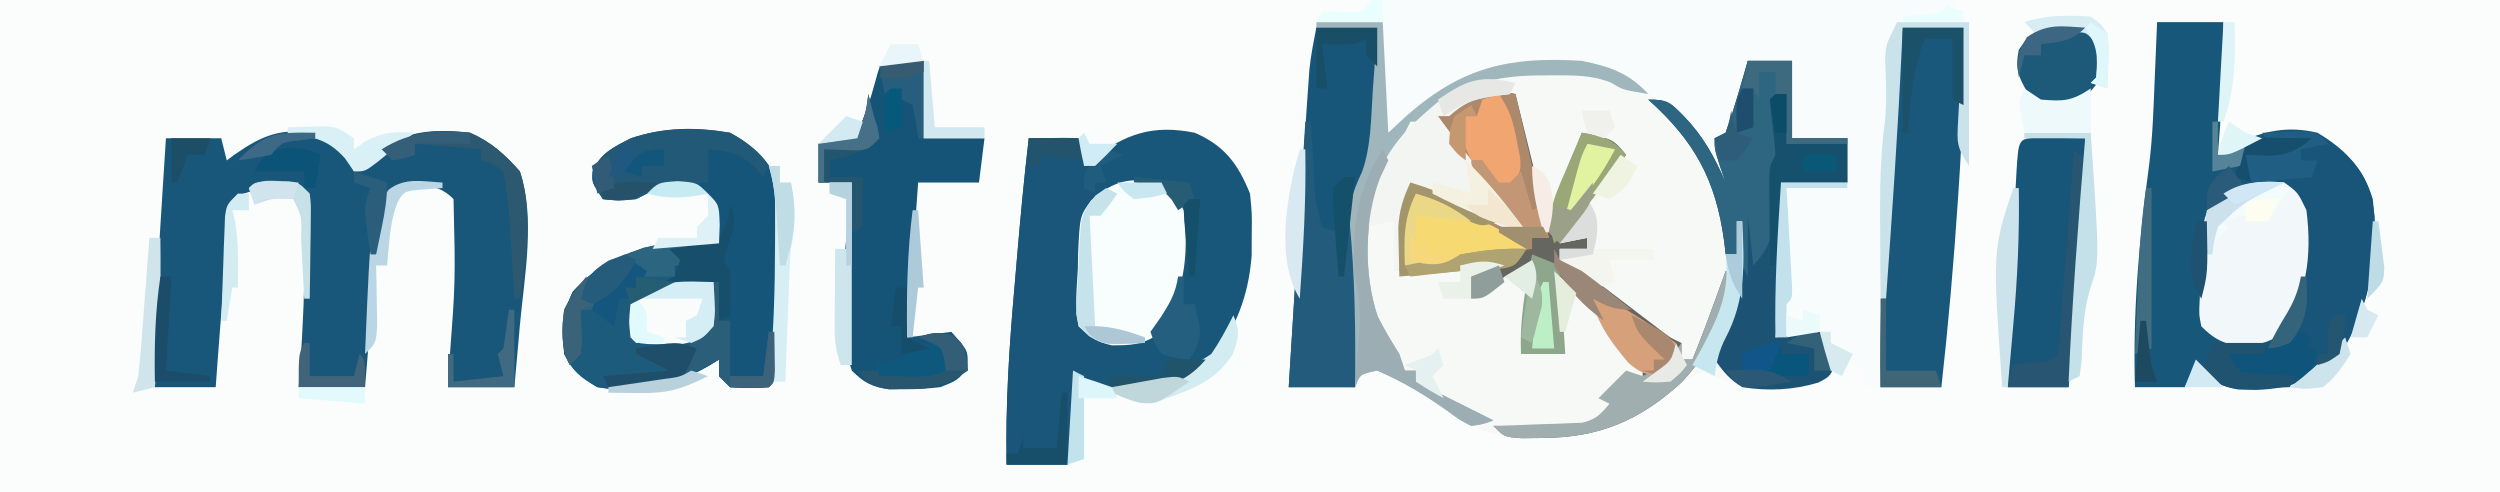 <?xml version="1.0" encoding="UTF-8"?>
<svg version="1.1" xmlns="http://www.w3.org/2000/svg" width="452" height="89">
<rect width="100%" height="100%" fill="#333333" stroke="none"/>
<path d="M0 0 C149.16 0 298.32 0 452 0 C452 29.37 452 58.74 452 89 C302.84 89 153.68 89 0 89 C0 59.63 0 30.26 0 0 Z " fill="#FBFDFD" transform="translate(0,0)"/>
<path d="M0 0 C3.96 0 7.92 0 12 0 C12.33 6.6 12.66 13.2 13 20 C14.134 18.948 15.269 17.896 16.438 16.812 C26.41 8.08 34.911 6.221 48 7 C56.988 8.571 63.99 14.121 69.68 21.055 C72.008 24.485 73.463 28.158 75 32 C74.01 28.37 73.02 24.74 72 21 C72.99 20.505 72.99 20.505 74 20 C74.786 17.839 75.482 15.645 76.125 13.438 C76.478 12.24 76.831 11.042 77.195 9.809 C77.461 8.882 77.726 7.955 78 7 C80.64 7 83.28 7 86 7 C86 11.62 86 16.24 86 21 C89.3 21 92.6 21 96 21 C96 23.64 96 26.28 96 29 C92.04 29 88.08 29 84 29 C84.012 30.1 84.023 31.199 84.035 32.332 C84.095 40.615 83.996 48.761 83 57 C85.64 56.67 88.28 56.34 91 56 C92.562 58.312 92.562 58.312 94 61 C93 64 93 64 90.781 65.172 C87.876 66.037 85.525 66.267 82.5 66.25 C81.582 66.255 80.664 66.26 79.719 66.266 C76.08 65.91 73.24 64.62 70 63 C67.286 64.393 65.025 65.979 62.688 67.938 C53.782 74.772 45.061 75.871 34 75 C28.041 73.485 23.683 70.943 19 67 C16.422 65.461 13.846 63.971 11 63 C9.515 63.495 9.515 63.495 8 64 C8 64.66 8 65.32 8 66 C3.71 66 -0.58 66 -5 66 C-4.031 50.122 -3.047 34.244 -1.938 18.375 C-1.858 17.216 -1.779 16.057 -1.698 14.862 C-1.621 13.781 -1.544 12.7 -1.465 11.586 C-1.399 10.648 -1.333 9.71 -1.265 8.744 C-0.98 5.798 -0.517 2.913 0 0 Z " fill="#F7F9F7" transform="translate(238,4)"/>
<path d="M0 0 C34.32 0 68.64 0 104 0 C103.01 0.99 102.02 1.98 101 3 C102.65 3.33 104.3 3.66 106 4 C106 12.58 106 21.16 106 30 C103.756 26.633 103.799 25.784 104.023 21.895 C104.101 20.42 104.101 20.42 104.18 18.916 C104.244 17.892 104.309 16.868 104.375 15.812 C104.46 14.259 104.46 14.259 104.547 12.674 C104.688 10.115 104.843 7.558 105 5 C101.37 5 97.74 5 94 5 C93.946 6.168 93.892 7.336 93.836 8.54 C93.199 21.955 92.35 35.351 91.438 48.75 C91.297 50.827 91.157 52.904 91.018 54.98 C90.68 59.987 90.341 64.994 90 70 C89.01 70 88.02 70 87 70 C87 69.01 87 68.02 87 67 C85.515 66.505 85.515 66.505 84 66 C83.67 66.66 83.34 67.32 83 68 C81 67 81 67 79.875 63.938 C79.586 62.968 79.297 61.999 79 61 C76.36 61 73.72 61 71 61 C70.818 51.633 71.387 42.341 72 33 C75.96 33 79.92 33 84 33 C84 30.36 84 27.72 84 25 C80.7 25 77.4 25 74 25 C74 20.38 74 15.76 74 11 C71.36 11 68.72 11 66 11 C65.818 11.888 65.818 11.888 65.633 12.793 C64.733 17.038 63.795 21.024 62 25 C61.34 25 60.68 25 60 25 C60.289 25.592 60.578 26.183 60.875 26.793 C64.562 34.641 64.562 34.641 64 39 C62.338 36.507 61.384 34.553 60.312 31.812 C56.349 22.87 49.827 17.101 41 13 C31.321 10.402 20.73 10.977 12 16 C9.872 17.565 7.967 19.229 6 21 C5.34 21 4.68 21 4 21 C3.67 21.99 3.34 22.98 3 24 C2.34 24 1.68 24 1 24 C-0.57 16.149 0 8.007 0 0 Z " fill="#F8FCFC" transform="translate(250,0)"/>
<path d="M0 0 C3.96 0 7.92 0 12 0 C12.122 8.049 11.647 15.978 11 24 C12.114 23.34 13.227 22.68 14.375 22 C19.248 19.615 23.66 18.733 29 20 C33.981 22.972 37.315 26.396 39 32 C40.094 42.304 38.639 51.102 33.188 59.938 C28.216 64.625 24.667 66.258 17.875 66.5 C13.834 66.378 12.264 66.163 8.75 64 C8.172 63.34 7.595 62.68 7 62 C6.34 63.32 5.68 64.64 5 66 C2.03 66 -0.94 66 -4 66 C-4.411 52.629 -3.253 39.302 -1.469 26.055 C-0.804 20.89 -0.646 15.699 -0.438 10.5 C-0.394 9.487 -0.351 8.474 -0.307 7.43 C-0.202 4.953 -0.1 2.477 0 0 Z " fill="#175779" transform="translate(390,4)"/>
<path d="M0 0 C5.373 2.315 7.811 5.601 10 11 C10.363 14.621 10.363 14.621 10.312 18.438 C10.309 19.694 10.305 20.951 10.301 22.246 C9.722 29.471 7.49 35.357 3 41 C-1.758 44.711 -5.391 46.152 -11.375 46.25 C-12.779 46.289 -12.779 46.289 -14.211 46.328 C-17.459 45.946 -19.333 44.842 -22 43 C-21.988 43.892 -21.977 44.784 -21.965 45.703 C-21.951 47.459 -21.951 47.459 -21.938 49.25 C-21.926 50.41 -21.914 51.57 -21.902 52.766 C-22 56 -22 56 -23 60 C-26.63 60 -30.26 60 -34 60 C-34.227 49.136 -33.524 38.498 -32.562 27.688 C-32.426 26.093 -32.29 24.499 -32.154 22.904 C-31.527 15.592 -30.864 8.289 -30 1 C-27.03 1 -24.06 1 -21 1 C-20.67 2.65 -20.34 4.3 -20 6 C-19.478 5.567 -18.956 5.134 -18.418 4.688 C-12.413 0.144 -7.501 -1.507 0 0 Z " fill="#19577A" transform="translate(216,24)"/>
<path d="M0 0 C3.92 1.704 5.258 3.202 7 7 C7.814 6.368 7.814 6.368 8.645 5.723 C9.36 5.175 10.075 4.627 10.812 4.062 C11.52 3.517 12.228 2.972 12.957 2.41 C17.545 -0.756 22.636 -0.481 28 0 C31.731 1.622 34.327 3.945 37 7 C39.832 15.497 37.802 25.971 37 34.75 C36.905 35.841 36.809 36.931 36.711 38.055 C36.479 40.704 36.24 43.352 36 46 C32.04 46 28.08 46 24 46 C24.072 44.635 24.144 43.27 24.219 41.863 C25.35 26.924 25.35 26.924 25 12 C22.42 9.42 20.498 9.684 16.973 9.539 C14.879 9.845 14.879 9.845 13.436 11.567 C11.551 14.76 11.318 17.772 11.051 21.391 C10.988 22.095 10.926 22.8 10.862 23.526 C10.666 25.766 10.489 28.008 10.312 30.25 C10.183 31.774 10.052 33.297 9.92 34.82 C9.6 38.546 9.295 42.272 9 46 C5.04 46 1.08 46 -3 46 C-2.928 45.065 -2.856 44.131 -2.781 43.168 C-2.225 35.293 -1.893 27.458 -1.875 19.562 C-1.87 18.728 -1.866 17.894 -1.861 17.034 C-1.498 13.209 -1.498 13.209 -3 10 C-8.222 9.517 -8.222 9.517 -13.066 11.051 C-15.849 13.855 -15.807 16.749 -16.047 20.512 C-16.108 21.24 -16.169 21.968 -16.232 22.718 C-16.422 25.04 -16.586 27.363 -16.75 29.688 C-16.875 31.264 -17.001 32.84 -17.129 34.416 C-17.439 38.276 -17.725 42.137 -18 46 C-21.63 46 -25.26 46 -29 46 C-29.124 36.203 -28.633 26.52 -28 16.75 C-27.903 15.215 -27.807 13.68 -27.711 12.145 C-27.478 8.429 -27.24 4.715 -27 1 C-23.7 1 -20.4 1 -17 1 C-16.67 2.32 -16.34 3.64 -16 5 C-15.515 4.639 -15.031 4.278 -14.531 3.906 C-9.398 0.352 -6.24 -0.818 0 0 Z " fill="#185779" transform="translate(57,24)"/>
<path d="M0 0 C4.468 2.431 7.383 5.149 9 10 C9.093 11.547 9.131 13.098 9.133 14.648 C9.135 15.566 9.137 16.484 9.139 17.429 C9.134 18.401 9.13 19.373 9.125 20.375 C9.122 21.362 9.12 22.349 9.117 23.366 C8.983 44.017 8.983 44.017 7 46 C3.562 46.188 3.562 46.188 0 46 C-0.66 45.34 -1.32 44.68 -2 44 C-2 43.01 -2 42.02 -2 41 C-2.874 41.541 -2.874 41.541 -3.766 42.094 C-10.488 45.899 -16.299 47.261 -24 46 C-27.074 44.192 -28.43 43.14 -30 40 C-30.384 35.397 -30.45 32.935 -28.438 28.75 C-23.941 23.678 -18.629 21.348 -12 20 C-8.659 19.853 -5.342 19.879 -2 20 C-2.281 18.519 -2.575 17.04 -2.875 15.562 C-3.037 14.739 -3.2 13.915 -3.367 13.066 C-3.68 12.044 -3.68 12.044 -4 11 C-7.024 9.488 -9.662 9.827 -13 10 C-14.341 10.65 -15.675 11.316 -17 12 C-20.125 12.312 -20.125 12.312 -23 12 C-25 9 -25 9 -24.852 6.984 C-23.423 3.655 -21.073 2.607 -17.934 1 C-12.012 -1.019 -6.127 -1.085 0 0 Z " fill="#155579" transform="translate(132,24)"/>
<path d="M0 0 C0.219 0.893 0.219 0.893 0.443 1.804 C1.105 4.495 1.771 7.185 2.438 9.875 C2.668 10.812 2.898 11.749 3.135 12.715 C3.357 13.611 3.579 14.507 3.809 15.43 C4.115 16.671 4.115 16.671 4.427 17.937 C4.94 20.04 4.94 20.04 6 22 C7.98 17.05 9.96 12.1 12 7 C17.625 8.125 17.625 8.125 20 11 C19.29 11.915 18.579 12.83 17.848 13.773 C16.919 14.974 15.991 16.174 15.062 17.375 C14.594 17.978 14.125 18.582 13.643 19.203 C11.094 22.454 11.094 22.454 9 26 C10.32 26 11.64 26 13 26 C13 26.66 13 27.32 13 28 C11.35 28 9.7 28 8 28 C8 28.66 8 29.32 8 30 C8.581 30.273 9.162 30.545 9.761 30.826 C11.973 31.986 13.837 33.272 15.82 34.785 C16.52 35.316 17.22 35.846 17.941 36.393 C18.662 36.944 19.383 37.495 20.125 38.062 C21.564 39.159 23.004 40.254 24.445 41.348 C25.08 41.832 25.714 42.317 26.368 42.817 C28.001 44.068 28.001 44.068 30 45 C30 45.99 30 46.98 30 48 C30.66 48 31.32 48 32 48 C33.452 44.422 34.812 40.819 36.125 37.188 C36.478 36.212 36.831 35.236 37.195 34.23 C37.461 33.494 37.726 32.758 38 32 C38.33 32 38.66 32 39 32 C38.7 40.107 35.607 46.095 30.105 52.051 C22.519 59.039 15.141 62.134 4.875 62.188 C3.635 62.202 2.395 62.216 1.117 62.23 C-2 62 -2 62 -4 60 C-2.735 59.963 -1.471 59.925 -0.168 59.887 C1.492 59.821 3.152 59.755 4.812 59.688 C5.646 59.665 6.479 59.642 7.338 59.619 C8.14 59.584 8.943 59.548 9.77 59.512 C10.508 59.486 11.246 59.459 12.007 59.432 C14.472 58.898 15.401 57.9 17 56 C16.01 55.505 16.01 55.505 15 55 C16.65 53.35 18.3 51.7 20 50 C20.99 50.66 21.98 51.32 23 52 C21.439 49.957 19.876 47.916 18.312 45.875 C17.877 45.305 17.442 44.735 16.994 44.148 C14.083 40.354 11.084 36.656 8 33 C8.495 39.93 8.495 39.93 9 47 C6.36 47 3.72 47 1 47 C0.76 41.367 1.615 36.455 3 31 C1.67 31.928 1.67 31.928 0.312 32.875 C-2.461 34.654 -4.914 35.911 -8 37 C-8 35.68 -8 34.36 -8 33 C-6.35 32.34 -4.7 31.68 -3 31 C-3.88 31.144 -4.761 31.289 -5.668 31.438 C-6.829 31.623 -7.991 31.809 -9.188 32 C-10.336 32.186 -11.485 32.371 -12.668 32.562 C-15.504 32.935 -18.147 33.086 -21 33 C-21.054 31.104 -21.093 29.209 -21.125 27.312 C-21.148 26.257 -21.171 25.201 -21.195 24.113 C-20.999 20.977 -20.331 18.824 -19 16 C-14.532 17.399 -10.362 19.136 -6.125 21.125 C-4.973 21.664 -3.82 22.203 -2.633 22.758 C-1.764 23.168 -0.895 23.578 0 24 C-1.991 21.014 -4.152 18.328 -6.438 15.562 C-14 6.405 -14 6.405 -14 4 C-9.016 0.345 -6.093 -1.482 0 0 Z " fill="#666660" transform="translate(274,17)"/>
<path d="M0 0 C1.32 0 2.64 0 4 0 C4.33 2.97 4.66 5.94 5 9 C11.352 8.451 17.679 7.835 24 7 C23.67 7.66 23.34 8.32 23 9 C20.438 9.625 20.438 9.625 18 10 C18 11.32 18 12.64 18 14 C19.299 13.103 19.299 13.103 20.625 12.188 C23.67 10.085 26.584 8.708 30 7 C29.01 12.61 28.02 18.22 27 24 C29.64 24 32.28 24 35 24 C34.856 23.336 34.711 22.672 34.562 21.988 C34.377 21.105 34.191 20.222 34 19.312 C33.814 18.442 33.629 17.572 33.438 16.676 C33.01 14.063 32.924 11.642 33 9 C38.713 14.535 44.515 20.411 49 27 C49 27.66 49 28.32 49 29 C47.68 29 46.36 29 45 29 C43.794 31.332 42.835 33.496 42 36 C36.008 38.996 25.017 37.932 18.727 35.988 C16.333 34.791 14.177 33.552 12 32 C11.255 31.491 10.51 30.982 9.742 30.457 C9.167 29.976 8.592 29.495 8 29 C8 28.34 8 27.68 8 27 C7.34 27 6.68 27 6 27 C4.527 24.918 4.527 24.918 2.938 22.188 C2.41 21.294 1.883 20.401 1.34 19.48 C-0.925 15.288 -1.135 12.085 -1.125 7.375 C-1.129 5.623 -1.129 5.623 -1.133 3.836 C-1 1 -1 1 0 0 Z " fill="#F7F9F7" transform="translate(248,40)"/>
<path d="M0 0 C2.31 0 4.62 0 7 0 C7 4.62 7 9.24 7 14 C10.63 14 14.26 14 18 14 C17.67 16.64 17.34 19.28 17 22 C13.37 22 9.74 22 6 22 C5.34 31.24 4.68 40.48 4 50 C6.64 49.67 9.28 49.34 12 49 C15.018 52.38 15.018 52.38 14.938 55.125 C13.679 57.643 12.61 57.983 10 59 C7.125 59.301 7.125 59.301 4 59.312 C2.969 59.329 1.938 59.346 0.875 59.363 C-2.362 58.954 -3.697 58.276 -6 56 C-9.319 46.042 -6.835 32.381 -6 22 C-7.98 22 -9.96 22 -12 22 C-12 19.69 -12 17.38 -12 15 C-10.391 14.876 -10.391 14.876 -8.75 14.75 C-6.741 14.331 -6.741 14.331 -5 13 C-3.539 9.935 -2.621 6.925 -1.727 3.652 C-1 1 -1 1 0 0 Z " fill="#165477" transform="translate(160,11)"/>
<path d="M0 0 C3.63 0 7.26 0 11 0 C11.119 9.755 10.79 19.391 10.125 29.125 C10.081 29.792 10.037 30.459 9.991 31.146 C9.242 42.457 8.259 53.734 7 65 C3.37 65 -0.26 65 -4 65 C-4.215 53.349 -3.65 41.849 -2.773 30.233 C-2.56 27.41 -2.357 24.587 -2.154 21.764 C-2.021 19.945 -1.888 18.127 -1.754 16.309 C-1.693 15.476 -1.633 14.644 -1.571 13.786 C-1.218 9.154 -0.713 4.591 0 0 Z " fill="#19577B" transform="translate(344,5)"/>
<path d="M0 0 C2.64 0 5.28 0 8 0 C8 4.62 8 9.24 8 14 C11.3 14 14.6 14 18 14 C18 16.64 18 19.28 18 22 C14.04 22 10.08 22 6 22 C6.012 23.1 6.023 24.199 6.035 25.332 C6.095 33.615 5.996 41.761 5 50 C7.64 49.67 10.28 49.34 13 49 C14.562 51.312 14.562 51.312 16 54 C15 57 15 57 12.781 58.16 C8.184 59.548 3.744 59.733 -1 59 C-3.357 57.552 -4.347 56.279 -6 54 C-5.523 52.541 -5.043 51.083 -4.562 49.625 C-4.296 48.813 -4.029 48.001 -3.754 47.164 C-3 45 -3 45 -2 43 C-1.931 41.627 -1.915 40.25 -1.938 38.875 C-1.958 37.596 -1.979 36.318 -2 35 C-2.66 35 -3.32 35 -4 35 C-4.086 34.238 -4.173 33.476 -4.262 32.691 C-5.786 21.489 -9.612 14.518 -18 7 C-14.4 7 -14.026 7.541 -11.562 10 C-8.022 13.668 -6.039 17.351 -4 22 C-4.33 21.051 -4.66 20.102 -5 19.125 C-6 16 -6 16 -6 14 C-5.34 13.67 -4.68 13.34 -4 13 C-3.214 10.839 -2.518 8.645 -1.875 6.438 C-1.522 5.24 -1.169 4.042 -0.805 2.809 C-0.539 1.882 -0.274 0.955 0 0 Z " fill="#1C5374" transform="translate(316,11)"/>
<path d="M0 0 C6.934 -0.098 6.934 -0.098 9 0 C10 1 10 1 10.062 3.562 C10.042 4.367 10.021 5.171 10 6 C10.66 6.33 11.32 6.66 12 7 C12 10 12 10 11 13 C10.603 16.511 10.443 20.036 10.25 23.562 C10.182 24.534 10.113 25.505 10.043 26.506 C9.993 27.433 9.942 28.361 9.891 29.316 C9.839 30.167 9.788 31.017 9.735 31.893 C9.866 32.936 9.866 32.936 10 34 C13.204 36.136 14.019 36.231 17.688 36.125 C18.496 36.107 19.304 36.089 20.137 36.07 C20.752 36.047 21.366 36.024 22 36 C22 36.66 22 37.32 22 38 C19.188 39.562 19.188 39.562 16 41 C14.515 40.505 14.515 40.505 13 40 C12.67 40.99 12.34 41.98 12 43 C10.68 42.67 9.36 42.34 8 42 C8.012 42.892 8.023 43.784 8.035 44.703 C8.049 46.459 8.049 46.459 8.062 48.25 C8.074 49.41 8.086 50.57 8.098 51.766 C8 55 8 55 7 59 C3.37 59 -0.26 59 -4 59 C-4.227 48.136 -3.524 37.498 -2.562 26.688 C-2.426 25.093 -2.29 23.499 -2.154 21.904 C-1.527 14.592 -0.864 7.289 0 0 Z " fill="#195679" transform="translate(186,25)"/>
<path d="M0 0 C3.63 0 7.26 0 11 0 C11.304 21.279 11.304 21.279 8.486 27.157 C6.762 31.114 6.614 34.852 6.707 39.121 C6.711 39.866 6.716 40.611 6.72 41.378 C6.737 43.732 6.774 46.084 6.812 48.438 C6.828 50.044 6.841 51.65 6.854 53.256 C6.886 57.171 6.938 61.085 7 65 C3.04 65 -0.92 65 -5 65 C-4.032 49.101 -3.044 33.203 -1.938 17.312 C-1.858 16.145 -1.779 14.977 -1.698 13.774 C-1.621 12.69 -1.544 11.606 -1.465 10.488 C-1.366 9.073 -1.366 9.073 -1.265 7.63 C-1.007 5.065 -0.506 2.528 0 0 Z " fill="#175679" transform="translate(238,5)"/>
<path d="M0 0 C0 0.33 0 0.66 0 1 C-1.65 1.33 -3.3 1.66 -5 2 C-4.67 2.66 -4.34 3.32 -4 4 C-4.66 4 -5.32 4 -6 4 C-6 4.66 -6 5.32 -6 6 C-3.36 6.33 -0.72 6.66 2 7 C2 9.31 2 11.62 2 14 C2.66 14 3.32 14 4 14 C4 17.3 4 20.6 4 24 C5.98 24 7.96 24 10 24 C10.33 21.36 10.66 18.72 11 16 C11.33 16 11.66 16 12 16 C12.027 17.479 12.046 18.958 12.062 20.438 C12.074 21.261 12.086 22.085 12.098 22.934 C12 25 12 25 11 26 C7.562 26.188 7.562 26.188 4 26 C3.34 25.34 2.68 24.68 2 24 C2 23.01 2 22.02 2 21 C1.417 21.361 0.835 21.722 0.234 22.094 C-6.488 25.899 -12.299 27.261 -20 26 C-23.074 24.192 -24.43 23.14 -26 20 C-26.384 15.397 -26.45 12.935 -24.438 8.75 C-17.977 1.462 -9.453 -0.332 0 0 Z " fill="#1D5B7C" transform="translate(128,44)"/>
<path d="M0 0 C4.171 3.435 5.768 6.813 6.336 12.164 C6.442 21.526 5.137 28.917 0.188 36.938 C-5.795 42.579 -10.156 43.444 -18.23 43.434 C-21.306 42.952 -22.712 42.059 -25 40 C-24.34 38.35 -23.68 36.7 -23 35 C-22.325 34.974 -21.649 34.948 -20.953 34.922 C-15.43 34.627 -15.43 34.627 -10.5 32.375 C-6.417 25.91 -6.112 18.465 -7 11 C-8.072 8.488 -9.165 7.065 -11 5 C-10.031 4.876 -9.061 4.753 -8.062 4.625 C-7.052 4.419 -6.041 4.213 -5 4 C-4.67 3.34 -4.34 2.68 -4 2 C-4.99 2 -5.98 2 -7 2 C-7 1.34 -7 0.68 -7 0 C-3.804 -1.065 -3.03 -1.194 0 0 Z " fill="#185579" transform="translate(423,27)"/>
<path d="M0 0 C2.832 0.033 5.664 0.065 8.496 0.098 C8.781 9.733 7.893 19.207 6.996 28.785 C6.851 30.373 6.707 31.961 6.562 33.549 C6.212 37.399 5.856 41.248 5.496 45.098 C1.866 45.098 -1.764 45.098 -5.504 45.098 C-5.631 36.66 -5.205 28.29 -4.704 19.872 C-4.565 17.509 -4.434 15.146 -4.303 12.783 C-4.215 11.283 -4.127 9.782 -4.039 8.281 C-4 7.574 -3.962 6.867 -3.922 6.138 C-3.552 0.139 -3.552 0.139 0 0 Z " fill="#175679" transform="translate(368.504,24.902)"/>
<path d="M0 0 C2.438 1.75 2.438 1.75 4 5 C5.057 13.375 4.075 20.445 -0.688 27.5 C-3.588 29.382 -5.605 29.44 -9 29.434 C-11.673 28.854 -13.061 27.922 -15 26 C-15.426 23.906 -15.426 23.906 -15.312 21.5 C-15.271 20.621 -15.23 19.742 -15.188 18.836 C-15.126 17.9 -15.064 16.964 -15 16 C-14.979 15.023 -14.959 14.046 -14.938 13.039 C-14.621 5.669 -14.621 5.669 -11.562 2.375 C-7.353 0.116 -4.882 -0.505 0 0 Z " fill="#F2F8F9" transform="translate(413,33)"/>
<path d="M0 0 C2.5 1.75 2.5 1.75 4 5 C5.046 13.381 4.079 20.438 -0.688 27.5 C-3.588 29.382 -5.605 29.44 -9 29.434 C-11.665 28.856 -13.007 27.855 -15 26 C-15.717 22.57 -15.323 19.112 -15.125 15.625 C-15.11 14.679 -15.094 13.733 -15.078 12.758 C-14.758 6.051 -14.758 6.051 -12.734 3.244 C-8.374 -0.615 -5.49 -0.885 0 0 Z " fill="#F8FDFD" transform="translate(210,33)"/>
<path d="M0 0 C1.98 8.58 3.96 17.16 6 26 C5.01 26 4.02 26 3 26 C3 26.66 3 27.32 3 28 C0.293 28.506 -2.416 29.005 -5.125 29.5 C-5.886 29.643 -6.646 29.786 -7.43 29.934 C-11.68 30.703 -15.659 31.166 -20 31 C-20.167 26.079 -20.248 22.497 -18 18 C-14.842 18.977 -11.987 20.007 -9.062 21.562 C-5.664 23.158 -2.706 23.541 1 24 C0.617 23.572 0.233 23.144 -0.162 22.702 C-1.907 20.745 -3.641 18.779 -5.375 16.812 C-5.978 16.139 -6.582 15.465 -7.203 14.771 C-10.205 11.352 -12.701 8.461 -14 4 C-6.35 -1.27 -6.35 -1.27 0 0 Z " fill="#AD896C" transform="translate(274,17)"/>
<path d="M0 0 C3.96 0 7.92 0 12 0 C12.33 6.6 12.66 13.2 13 20 C14.134 18.948 15.269 17.896 16.438 16.812 C26.389 8.098 34.927 6.183 48 7 C52.947 7.996 56.573 9.213 60 13 C55.366 12.228 55.366 12.228 53.367 10.984 C49.787 9.496 46.193 9.617 42.375 9.625 C41.57 9.627 40.766 9.628 39.937 9.63 C32.409 9.785 26.217 11.104 20.5 16.25 C20.005 16.828 19.51 17.405 19 18 C18.34 18 17.68 18 17 18 C16.569 18.864 16.569 18.864 16.129 19.746 C15.412 21.178 14.691 22.608 13.965 24.035 C13.626 24.704 13.287 25.373 12.938 26.062 C12.596 26.734 12.254 27.406 11.902 28.098 C8.523 35.223 8.589 45.776 11.082 53.238 C12.286 55.58 13.593 57.777 15 60 C15.33 60.99 15.66 61.98 16 63 C16.66 63 17.32 63 18 63 C18 63.66 18 64.32 18 65 C18.552 65.276 19.103 65.552 19.672 65.836 C23.781 67.891 27.891 69.945 32 72 C30.266 72.668 30.266 72.668 28 73 C25.922 71.926 25.922 71.926 23.75 70.312 C19.616 67.393 15.655 65.006 11 63 C7.882 63.646 7.882 63.646 7 66 C6.39 57.3 5.882 48.597 5.75 39.875 C5.718 38.847 5.718 38.847 5.686 37.799 C5.657 33.614 6.479 30.797 8.265 27.062 C9.906 22.457 9.874 17.405 10.188 12.562 C10.269 11.449 10.351 10.336 10.436 9.189 C10.635 6.46 10.819 3.73 11 1 C7.37 1 3.74 1 0 1 C0 0.67 0 0.34 0 0 Z " fill="#9FB6BC" transform="translate(238,4)"/>
<path d="M0 0 C2.64 0 5.28 0 8 0 C8 4.62 8 9.24 8 14 C11.3 14 14.6 14 18 14 C18 14.33 18 14.66 18 15 C14.37 15 10.74 15 7 15 C7 12.03 7 9.06 7 6 C6.01 6.495 6.01 6.495 5 7 C5.126 8.121 5.126 8.121 5.254 9.266 C5.356 10.25 5.458 11.235 5.562 12.25 C5.667 13.225 5.771 14.199 5.879 15.203 C5.993 17.828 5.692 19.507 5 22 C4.779 24.78 4.622 27.559 4.477 30.344 C3.943 33.318 2.978 34.758 1 37 C0.67 34.03 0.34 31.06 0 28 C0 31.63 0 35.26 0 39 C-0.66 37.68 -1.32 36.36 -2 35 C-2.66 35 -3.32 35 -4 35 C-4.086 34.238 -4.173 33.476 -4.262 32.691 C-5.786 21.489 -9.612 14.518 -18 7 C-14.4 7 -14.026 7.541 -11.562 10 C-8.022 13.668 -6.039 17.351 -4 22 C-4.33 21.051 -4.66 20.102 -5 19.125 C-6 16 -6 16 -6 14 C-5.34 13.67 -4.68 13.34 -4 13 C-3.214 10.839 -2.518 8.645 -1.875 6.438 C-1.522 5.24 -1.169 4.042 -0.805 2.809 C-0.539 1.882 -0.274 0.955 0 0 Z " fill="#2E6580" transform="translate(316,11)"/>
<path d="M0 0 C0.33 0 0.66 0 1 0 C1.061 1.036 1.121 2.073 1.184 3.141 C1.268 4.51 1.353 5.88 1.438 7.25 C1.477 7.932 1.516 8.614 1.557 9.316 C1.75 14.267 1.75 14.267 3 19 C3.99 19.33 4.98 19.66 6 20 C6.66 19.34 7.32 18.68 8 18 C8.977 28.029 9.108 37.934 9 48 C5.04 48 1.08 48 -3 48 C-2 32 -1 16 0 0 Z " fill="#225B7B" transform="translate(236,22)"/>
<path d="M0 0 C-0.33 0.66 -0.66 1.32 -1 2 C-2.64 2.217 -2.64 2.217 -4.312 2.438 C-8.013 3.002 -9.247 3.655 -12 6 C-12.66 6 -13.32 6 -14 6 C-8.983 12.934 -3.514 19.462 2 26 C1.34 26.33 0.68 26.66 0 27 C-1.971 26.287 -1.971 26.287 -4.352 25.129 C-5.202 24.72 -6.053 24.31 -6.93 23.889 C-7.819 23.451 -8.709 23.013 -9.625 22.562 C-10.522 22.129 -11.419 21.695 -12.344 21.248 C-14.566 20.172 -16.783 19.087 -19 18 C-19.66 23.28 -20.32 28.56 -21 34 C-21.33 34 -21.66 34 -22 34 C-22 31.03 -22 28.06 -22 25 C-23.65 25.33 -25.3 25.66 -27 26 C-26.304 17.65 -23.348 11.592 -17 6 C-16.501 5.557 -16.002 5.113 -15.488 4.656 C-9.832 -0.245 -7.483 -1.439 0 0 Z " fill="#F2F5F1" transform="translate(274,15)"/>
<path d="M0 0 C3.153 1.696 4.638 3.235 7 6 C6.67 6.66 6.34 7.32 6 8 C5.464 7.361 4.928 6.721 4.375 6.062 C1.556 3.615 -0.339 3.333 -4 3 C-4 4.98 -4 6.96 -4 9 C-4.905 9.073 -4.905 9.073 -5.828 9.148 C-6.627 9.223 -7.427 9.298 -8.25 9.375 C-9.039 9.445 -9.828 9.514 -10.641 9.586 C-13.099 10.017 -14.798 10.863 -17 12 C-20.125 12.312 -20.125 12.312 -23 12 C-25 9 -25 9 -24.852 6.984 C-23.423 3.656 -21.072 2.609 -17.938 0.996 C-12.047 -1.001 -6.098 -1.004 0 0 Z " fill="#225977" transform="translate(132,24)"/>
<path d="M0 0 C2 1.125 2 1.125 3 3 C3.5 5.875 3.5 5.875 3 9 C0.519 12.357 -0.944 13.784 -5.062 14.625 C-8 14 -8 14 -10.375 11.812 C-12.142 8.754 -12.707 7.447 -12 4 C-8.803 -0.929 -5.397 -0.6 0 0 Z " fill="#1D5978" transform="translate(377,5)"/>
<path d="M0 0 C4.738 1.443 8.989 3.372 13.375 5.625 C14.336 6.112 14.336 6.112 15.316 6.609 C16.879 7.403 18.44 8.201 20 9 C20 9.33 20 9.66 20 10 C17.46 10.507 14.918 11.006 12.375 11.5 C11.662 11.643 10.949 11.786 10.215 11.934 C6.079 12.73 2.236 13.16 -2 13 C-2.167 8.079 -2.248 4.497 0 0 Z " fill="#F7D971" transform="translate(256,35)"/>
<path d="M0 0 C0.33 0 0.66 0 1 0 C0.7 8.107 -2.393 14.095 -7.895 20.051 C-15.481 27.039 -22.859 30.134 -33.125 30.188 C-34.365 30.202 -35.605 30.216 -36.883 30.23 C-40 30 -40 30 -42 28 C-40.735 27.963 -39.471 27.925 -38.168 27.887 C-36.508 27.821 -34.848 27.755 -33.188 27.688 C-32.354 27.665 -31.521 27.642 -30.662 27.619 C-29.86 27.584 -29.057 27.548 -28.23 27.512 C-27.492 27.486 -26.754 27.459 -25.993 27.432 C-23.528 26.898 -22.599 25.9 -21 24 C-21.66 23.67 -22.32 23.34 -23 23 C-21.35 21.35 -19.7 19.7 -18 18 C-17.01 18.33 -16.02 18.66 -15 19 C-11.593 17.338 -10.131 16.197 -8 13 C-8 13.99 -8 14.98 -8 16 C-7.34 16 -6.68 16 -6 16 C-4.548 12.422 -3.188 8.819 -1.875 5.188 C-1.522 4.212 -1.169 3.236 -0.805 2.23 C-0.539 1.494 -0.274 0.758 0 0 Z " fill="#A0AEAF" transform="translate(312,49)"/>
<path d="M0 0 C0.33 0.66 0.66 1.32 1 2 C0.526 3.011 0.051 4.021 -0.438 5.062 C-3.385 12.561 -3.498 22.576 -0.91 30.219 C0.285 32.574 1.589 34.771 3 37 C3.33 37.99 3.66 38.98 4 40 C4.66 40 5.32 40 6 40 C6 40.66 6 41.32 6 42 C6.552 42.276 7.103 42.552 7.672 42.836 C11.781 44.891 15.891 46.945 20 49 C18.266 49.668 18.266 49.668 16 50 C13.922 48.926 13.922 48.926 11.75 47.312 C7.616 44.393 3.655 42.006 -1 40 C-4.118 40.646 -4.118 40.646 -5 43 C-4.916 41.975 -4.832 40.95 -4.746 39.895 C-4.643 38.534 -4.54 37.173 -4.438 35.812 C-4.353 34.802 -4.353 34.802 -4.268 33.771 C-3.988 29.955 -4.125 26.713 -5 23 C-5.715 14.813 -4.619 6.928 0 0 Z " fill="#9CAEB3" transform="translate(250,27)"/>
<path d="M0 0 C0.391 5.957 0.391 5.957 0 8 C-2.145 10.215 -3.476 10.932 -6.543 11.328 C-7.416 11.302 -8.288 11.277 -9.188 11.25 C-10.508 11.227 -10.508 11.227 -11.855 11.203 C-14 11 -14 11 -15 10 C-15.312 7.125 -15.312 7.125 -15 4 C-10.702 -0.451 -5.876 -0.113 0 0 Z " fill="#FAFCFB" transform="translate(129,51)"/>
<path d="M0 0 C0.66 0 1.32 0 2 0 C2 2.97 2 5.94 2 9 C5.63 9 9.26 9 13 9 C13 11.31 13 13.62 13 16 C9.04 16 5.08 16 1 16 C1.021 17.176 1.041 18.351 1.062 19.562 C1.069 23.474 0.643 27.145 0 31 C-0.33 31 -0.66 31 -1 31 C-1.027 28.042 -1.047 25.083 -1.062 22.125 C-1.071 21.283 -1.079 20.441 -1.088 19.574 C-1.091 18.769 -1.094 17.963 -1.098 17.133 C-1.103 16.389 -1.108 15.646 -1.114 14.879 C-1 13 -1 13 0 11 C-0.113 9.308 -0.287 7.62 -0.5 5.938 C-0.707 4.296 -0.884 2.65 -1 1 C-0.67 0.67 -0.34 0.34 0 0 Z " fill="#15516D" transform="translate(321,17)"/>
<path d="M0 0 C4.29 0 8.58 0 13 0 C13 8.58 13 17.16 13 26 C10.756 22.633 10.799 21.784 11.023 17.895 C11.075 16.912 11.127 15.929 11.18 14.916 C11.244 13.892 11.309 12.868 11.375 11.812 C11.432 10.777 11.488 9.741 11.547 8.674 C11.688 6.115 11.843 3.558 12 1 C8.37 1 4.74 1 1 1 C0.951 2.107 0.902 3.215 0.852 4.355 C0.147 19.588 -0.912 34.791 -2 50 C-2.33 50 -2.66 50 -3 50 C-3.029 46.021 -3.047 42.042 -3.062 38.062 C-3.075 36.387 -3.075 36.387 -3.088 34.678 C-3.104 29.028 -2.94 23.545 -2.216 17.942 C-1.8 14.199 -2.037 10.455 -2.16 6.699 C-2 4 -2 4 0 0 Z " fill="#CAE2EA" transform="translate(343,4)"/>
<path d="M0 0 C0 0.33 0 0.66 0 1 C-1.65 1.33 -3.3 1.66 -5 2 C-4.67 2.66 -4.34 3.32 -4 4 C-4.66 4 -5.32 4 -6 4 C-6 4.66 -6 5.32 -6 6 C-7.98 6 -9.96 6 -12 6 C-12.33 5.34 -12.66 4.68 -13 4 C-13.412 4.619 -13.825 5.237 -14.25 5.875 C-16.075 8.091 -17.447 8.809 -20 10 C-20.33 10.66 -20.66 11.32 -21 12 C-21.66 12 -22.32 12 -23 12 C-22.938 13.918 -22.938 13.918 -22.875 15.875 C-22.805 18.055 -22.805 18.055 -23 20 C-23.66 20.66 -24.32 21.32 -25 22 C-26.611 18.779 -26.456 15.493 -26 12 C-22.84 5.426 -18.122 3.135 -11.562 0.75 C-7.538 -0.097 -4.1 -0.144 0 0 Z " fill="#2B657F" transform="translate(128,44)"/>
<path d="M0 0 C2.043 3.065 2.579 4.935 3.25 8.5 C3.441 9.459 3.632 10.418 3.828 11.406 C4 14 4 14 2 17 C0.062 16.188 0.062 16.188 -2 15 C-2.33 14.01 -2.66 13.02 -3 12 C-3.66 12 -4.32 12 -5 12 C-7.125 7.375 -7.125 7.375 -6 4 C-5.34 4 -4.68 4 -4 4 C-3.67 3.01 -3.34 2.02 -3 1 C-2.01 0.67 -1.02 0.34 0 0 Z " fill="#F1A571" transform="translate(271,17)"/>
<path d="M0 0 C3.688 0.498 5.605 1.101 8 4 C6.399 6.106 4.794 8.21 3.188 10.312 C2.736 10.907 2.284 11.502 1.818 12.115 C-0.316 14.904 -2.411 17.617 -5 20 C-6.653 15.136 -5.019 11.662 -3.062 7.188 C-2.772 6.495 -2.481 5.802 -2.182 5.088 C-1.466 3.387 -0.735 1.693 0 0 Z " fill="#9AA777" transform="translate(286,24)"/>
<path d="M0 0 C2 2 2 2 2.167 3.837 C2.108 4.95 2.108 4.95 2.047 6.086 C1.985 7.345 1.985 7.345 1.922 8.63 C1.865 9.536 1.808 10.442 1.75 11.375 C1.699 12.301 1.648 13.227 1.596 14.18 C1.028 23.816 0.061 33.408 -1 43 C-4.63 43 -8.26 43 -12 43 C-11.67 41.68 -11.34 40.36 -11 39 C-9.866 38.856 -8.731 38.711 -7.562 38.562 C-4.192 38.388 -4.192 38.388 -3 37 C-2.784 35.376 -2.629 33.743 -2.5 32.109 C-2.377 30.588 -2.377 30.588 -2.251 29.035 C-2.168 27.951 -2.085 26.867 -2 25.75 C-1.913 24.661 -1.826 23.571 -1.737 22.449 C-1.487 19.3 -1.243 16.15 -1 13 C-0.883 11.505 -0.766 10.01 -0.648 8.516 C-0.428 5.677 -0.211 2.839 0 0 Z " fill="#285672" transform="translate(375,27)"/>
<path d="M0 0 C2.475 0.99 2.475 0.99 5 2 C5.33 7.28 5.66 12.56 6 18 C3.36 18 0.72 18 -2 18 C-2.276 11.799 -1.229 6.068 0 0 Z " fill="#8EA68C" transform="translate(277,46)"/>
<path d="M0 0 C3.731 1.622 6.327 3.945 9 7 C11.389 14.166 10.134 22.632 9 30 C8.67 30 8.34 30 8 30 C7.939 28.926 7.879 27.852 7.816 26.746 C7.732 25.31 7.647 23.874 7.562 22.438 C7.523 21.733 7.484 21.029 7.443 20.303 C7.175 15.83 6.854 11.406 6 7 C4.064 5.487 4.064 5.487 2 5 C2 4.34 2 3.68 2 3 C-1.96 2.67 -5.92 2.34 -10 2 C-10 2.66 -10 3.32 -10 4 C-11.875 4.625 -11.875 4.625 -14 5 C-14.66 4.34 -15.32 3.68 -16 3 C-10.727 -0.33 -6.064 -0.752 0 0 Z " fill="#2C5970" transform="translate(85,24)"/>
<path d="M0 0 C5.631 3.001 10.881 6.188 16 10 C15.427 12.867 15.139 13.861 13 16 C10.48 15.776 9.261 15.232 7.367 13.547 C4.563 10.171 2.303 7.265 1 3 C0.67 2.01 0.34 1.02 0 0 Z " fill="#D6A07A" transform="translate(287,52)"/>
<path d="M0 0 C0.33 0 0.66 0 1 0 C1 2.31 1 4.62 1 7 C1.66 7 2.32 7 3 7 C3 10.3 3 13.6 3 17 C4.98 17 6.96 17 9 17 C9.33 14.36 9.66 11.72 10 9 C10.33 9 10.66 9 11 9 C11.027 10.479 11.046 11.958 11.062 13.438 C11.074 14.261 11.086 15.085 11.098 15.934 C11 18 11 18 10 19 C6.562 19.188 6.562 19.188 3 19 C2.34 18.34 1.68 17.68 1 17 C1 16.01 1 15.02 1 14 C-0.98 14.99 -2.96 15.98 -5 17 C-4.75 13.625 -4.75 13.625 -4 10 C-1.938 8.562 -1.938 8.562 0 8 C0 5.36 0 2.72 0 0 Z " fill="#2B5E79" transform="translate(129,51)"/>
<path d="M0 0 C3.96 0 7.92 0 12 0 C13.599 23.278 13.599 23.278 12.02 27.816 C10.59 32.282 10.554 36.612 10.344 41.27 C10.23 42.171 10.117 43.072 10 44 C9.01 44.495 9.01 44.495 8 45 C8.666 30.304 9.771 15.659 11 1 C7.37 1 3.74 1 0 1 C0 0.67 0 0.34 0 0 Z " fill="#C4E0E8" transform="translate(366,24)"/>
<path d="M0 0 C5.685 1.646 10.767 4.29 16 7 C13 8 13 8 10.082 6.785 C7.055 5.19 4.027 3.595 1 2 C0.34 6.29 -0.32 10.58 -1 15 C0.628 14.675 0.628 14.675 2.289 14.344 C3.734 14.062 5.18 13.781 6.625 13.5 C7.338 13.357 8.051 13.214 8.785 13.066 C12.921 12.27 16.764 11.84 21 12 C19 15 19 15 17.004 15.477 C15.795 15.55 15.795 15.55 14.562 15.625 C13.238 15.72 13.238 15.72 11.887 15.816 C10.934 15.877 9.981 15.938 9 16 C6.958 16.182 4.916 16.37 2.875 16.562 C1.25 16.709 -0.375 16.855 -2 17 C-2.054 15.104 -2.093 13.209 -2.125 11.312 C-2.148 10.257 -2.171 9.201 -2.195 8.113 C-1.999 4.977 -1.331 2.824 0 0 Z " fill="#A4966B" transform="translate(255,33)"/>
<path d="M0 0 C2.338 3.713 1.961 4.194 1 9 C4.63 9 8.26 9 12 9 C12 9.66 12 10.32 12 11 C9.36 11 6.72 11 4 11 C4.33 12.32 4.66 13.64 5 15 C4.01 15.33 3.02 15.66 2 16 C0.176 15.074 0.176 15.074 -1.688 13.688 C-2.621 13.013 -2.621 13.013 -3.574 12.324 C-4.045 11.887 -4.515 11.45 -5 11 C-5 10.34 -5 9.68 -5 9 C-3.35 9 -1.7 9 0 9 C0 8.34 0 7.68 0 7 C-1.65 7.33 -3.3 7.66 -5 8 C-3.628 5.046 -2.011 2.56 0 0 Z " fill="#F5F5F0" transform="translate(287,36)"/>
<path d="M0 0 C0.66 0.33 1.32 0.66 2 1 C1.67 1.66 1.34 2.32 1 3 C1.66 3 2.32 3 3 3 C2.67 4.65 2.34 6.3 2 8 C-1.074 9.025 -2.814 9.064 -6 8.812 C-6.866 8.757 -7.732 8.702 -8.625 8.645 C-11.626 7.83 -12.414 6.604 -14 4 C-11.155 2.578 -8.336 2.622 -5.191 2.379 C-2.716 2.103 -2.716 2.103 0 0 Z " fill="#0F557B" transform="translate(416,60)"/>
<path d="M0 0 C1.625 -0.054 3.25 -0.093 4.875 -0.125 C6.232 -0.16 6.232 -0.16 7.617 -0.195 C10 0 10 0 12 2 C10.35 2.33 8.7 2.66 7 3 C7 3.66 7 4.32 7 5 C7.99 5 8.98 5 10 5 C9.67 5.99 9.34 6.98 9 8 C5.37 8.33 1.74 8.66 -2 9 C-2.33 7.35 -2.66 5.7 -3 4 C-1.35 3.67 0.3 3.34 2 3 C1.34 2.01 0.68 1.02 0 0 Z " fill="#215E83" transform="translate(409,24)"/>
<path d="M0 0 C3.63 0 7.26 0 11 0 C11 4.62 11 9.24 11 14 C10.34 13.67 9.68 13.34 9 13 C9 9.37 9 5.74 9 2 C7.35 2 5.7 2 4 2 C1.746 7.561 1.4 13.079 1 19 C0.67 19 0.34 19 0 19 C0 12.73 0 6.46 0 0 Z " fill="#1C516A" transform="translate(344,5)"/>
<path d="M0 0 C1.486 2.972 0.282 5.043 -0.625 8.125 C-1.216 10.08 -1.216 10.08 0 12 C0.134 14.672 0.043 17.323 0 20 C-0.66 20.33 -1.32 20.66 -2 21 C-2 18.69 -2 16.38 -2 14 C-5.3 14 -8.6 14 -12 14 C-11.34 13.67 -10.68 13.34 -10 13 C-9.67 12.01 -9.34 11.02 -9 10 C-9.66 9.34 -10.32 8.68 -11 8 C-10.374 7.925 -9.747 7.85 -9.102 7.773 C-6.594 7.37 -4.365 6.934 -2 6 C-0.308 3.017 -0.308 3.017 0 0 Z " fill="#164E6C" transform="translate(132,37)"/>
<path d="M0 0 C1.485 0.99 1.485 0.99 3 2 C7.075 2.34 8.53 2.313 12 0 C12 2.64 12 5.28 12 8 C8.04 8 4.08 8 0 8 C-1.125 2.25 -1.125 2.25 0 0 Z " fill="#EDF9FA" transform="translate(366,16)"/>
<path d="M0 0 C0.66 0 1.32 0 2 0 C2 0.99 2 1.98 2 3 C2.66 3 3.32 3 4 3 C4.78 7.419 4.908 10.652 4 15 C3.858 16.91 3.755 18.824 3.684 20.738 C3.642 21.805 3.6 22.872 3.557 23.971 C3.498 25.625 3.498 25.625 3.438 27.312 C3.394 28.435 3.351 29.557 3.307 30.713 C3.201 33.475 3.099 36.237 3 39 C2.01 39 1.02 39 0 39 C0.072 38.317 0.144 37.634 0.219 36.93 C0.91 29.422 1.11 21.975 1.125 14.438 C1.13 13.474 1.134 12.51 1.139 11.517 C1.137 10.603 1.135 9.688 1.133 8.746 C1.132 7.928 1.131 7.11 1.129 6.267 C1.003 4.054 0.614 2.125 0 0 Z " fill="#D7EEF5" transform="translate(139,30)"/>
<path d="M0 0 C0.333 1.333 0.667 2.667 1 4 C1.34 5.052 1.34 5.052 1.688 6.125 C1.842 7.053 1.842 7.053 2 8 C-0.686 10.686 -3.376 11.06 -7 12 C-7 12.99 -7 13.98 -7 15 C-5.02 15 -3.04 15 -1 15 C-1 17.97 -1 20.94 -1 24 C-1.66 24.33 -2.32 24.66 -3 25 C-3 22.03 -3 19.06 -3 16 C-4.98 16 -6.96 16 -9 16 C-9 13.69 -9 11.38 -9 9 C-7.329 8.722 -7.329 8.722 -5.625 8.438 C-4.429 7.963 -3.232 7.489 -2 7 C-0.459 3.486 -0.459 3.486 0 0 Z " fill="#23556E" transform="translate(157,17)"/>
<path d="M0 0 C1.812 1.375 1.812 1.375 2.562 4 C2.686 5.176 2.686 5.176 2.812 6.375 C-1.023 9.05 -3.65 9.785 -8.312 9.75 C-9.346 9.758 -10.38 9.765 -11.445 9.773 C-14.471 9.334 -15.36 8.757 -17.188 6.375 C-11.854 6.375 -6.521 6.375 -1.188 6.375 C-1.533 4.41 -1.533 4.41 -2.188 2.375 C-4.171 1.091 -4.171 1.091 -6.188 0.375 C-3.775 -0.487 -2.493 -0.712 0 0 Z " fill="#29566F" transform="translate(172.188,60.625)"/>
<path d="M0 0 C0.33 0 0.66 0 1 0 C1.134 8.313 0.756 16.473 0 24.75 C-0.095 25.841 -0.191 26.931 -0.289 28.055 C-0.521 30.704 -0.758 33.352 -1 36 C-1.33 36 -1.66 36 -2 36 C-3.766 11.299 -3.766 11.299 0 0 Z " fill="#CCE3EC" transform="translate(364,34)"/>
<path d="M0 0 C3.3 0 6.6 0 10 0 C9.67 0.66 9.34 1.32 9 2 C7.02 2 5.04 2 3 2 C4.638 5.212 4.638 5.212 7.383 5.512 C8.288 5.57 9.193 5.628 10.125 5.688 C11.49 5.786 11.49 5.786 12.883 5.887 C13.581 5.924 14.28 5.961 15 6 C14.67 6.66 14.34 7.32 14 8 C12.084 8.081 10.167 8.139 8.25 8.188 C7.183 8.222 6.115 8.257 5.016 8.293 C1.7 7.971 0.41 7.229 -2 5 C-1.34 3.35 -0.68 1.7 0 0 Z " fill="#205370" transform="translate(400,62)"/>
<path d="M0 0 C0.33 0 0.66 0 1 0 C1 1.65 1 3.3 1 5 C1.66 5 2.32 5 3 5 C4.231 10.415 4.231 10.415 3.062 13.375 C2.712 13.911 2.361 14.447 2 15 C-0.375 14.75 -0.375 14.75 -3 14 C-4.312 11.938 -4.312 11.938 -5 10 C-4.361 9.092 -3.721 8.185 -3.062 7.25 C-1.386 4.608 -0.463 3.01 0 0 Z " fill="#245F80" transform="translate(213,50)"/>
<path d="M0 0 C1.32 0 2.64 0 4 0 C4 10.89 4 21.78 4 33 C3.34 33 2.68 33 2 33 C1.078 30.234 0.882 28.617 0.902 25.77 C0.906 24.967 0.909 24.165 0.912 23.338 C0.92 22.505 0.929 21.671 0.938 20.812 C0.942 19.968 0.947 19.123 0.951 18.252 C0.963 16.168 0.981 14.084 1 12 C1.66 12 2.32 12 3 12 C3 9.03 3 6.06 3 3 C2.01 2.67 1.02 2.34 0 2 C0 1.34 0 0.68 0 0 Z " fill="#CDE6EE" transform="translate(150,33)"/>
<path d="M0 0 C0.66 0 1.32 0 2 0 C3 1.333 4 2.667 5 4 C5.66 4 6.32 4 7 4 C7.66 3.34 8.32 2.68 9 2 C9.66 4.31 10.32 6.62 11 9 C11.66 8.67 12.32 8.34 13 8 C13.33 9.98 13.66 11.96 14 14 C13.01 14 12.02 14 11 14 C10.67 14.66 10.34 15.32 10 16 C8.35 15.01 6.7 14.02 5 13 C6.32 12.67 7.64 12.34 9 12 C8.35 11.218 7.701 10.435 7.031 9.629 C5.778 8.111 5.778 8.111 4.5 6.562 C3.665 5.553 2.829 4.544 1.969 3.504 C0 1 0 1 0 0 Z " fill="#C39775" transform="translate(266,29)"/>
<path d="M0 0 C0.66 0 1.32 0 2 0 C2.112 9.074 1.942 17.963 1 27 C-0.32 27.33 -1.64 27.66 -3 28 C-2.505 26.515 -2.505 26.515 -2 25 C-1.784 23.083 -1.611 21.162 -1.465 19.238 C-1.378 18.12 -1.291 17.002 -1.201 15.85 C-1.114 14.682 -1.027 13.515 -0.938 12.312 C-0.847 11.134 -0.756 9.955 -0.662 8.74 C-0.438 5.827 -0.217 2.914 0 0 Z " fill="#CFE5EB" transform="translate(27,43)"/>
<path d="M0 0 C0 0.33 0 0.66 0 1 C-1.671 1.124 -1.671 1.124 -3.375 1.25 C-6.999 1.561 -6.999 1.561 -8.188 3.75 C-9.049 6.137 -9.402 8.226 -9.625 10.75 C-9.7 11.549 -9.775 12.348 -9.852 13.172 C-9.901 13.775 -9.95 14.378 -10 15 C-10.66 15 -11.32 15 -12 15 C-11.977 15.987 -11.954 16.975 -11.93 17.992 C-11.912 19.274 -11.894 20.555 -11.875 21.875 C-11.852 23.151 -11.829 24.427 -11.805 25.742 C-12 29 -12 29 -14 31 C-12.948 5.594 -12.948 5.594 -9.691 1.258 C-6.685 -0.978 -3.632 -0.179 0 0 Z " fill="#BAD6E5" transform="translate(80,33)"/>
<path d="M0 0 C4.218 3.97 7.612 8.308 11 13 C5.001 11.167 -0.449 8.927 -6 6 C-6 5.34 -6 4.68 -6 4 C-3.614 4.576 -1.333 5.222 1 6 C0.67 4.02 0.34 2.04 0 0 Z " fill="#F5F1E1" transform="translate(265,29)"/>
<path d="M0 0 C4.154 1.227 6.437 2.328 10 5 C6.7 4.67 3.4 4.34 0 4 C0 5.65 0 7.3 0 9 C0.66 9 1.32 9 2 9 C2 9.66 2 10.32 2 11 C3.98 11 5.96 11 8 11 C4.598 13.094 1.947 13.179 -2 13 C-2.167 8.079 -2.248 4.497 0 0 Z " fill="#EBD887" transform="translate(256,35)"/>
<path d="M0 0 C2.64 0 5.28 0 8 0 C8 4.62 8 9.24 8 14 C11.3 14 14.6 14 18 14 C18 14.33 18 14.66 18 15 C14.37 15 10.74 15 7 15 C7 12.03 7 9.06 7 6 C6.34 6 5.68 6 5 6 C5 4.68 5 3.36 5 2 C4.01 2 3.02 2 2 2 C2 3.65 2 5.3 2 7 C1.67 6.34 1.34 5.68 1 5 C0.34 5 -0.32 5 -1 5 C-0.67 3.35 -0.34 1.7 0 0 Z " fill="#3E6A7F" transform="translate(316,11)"/>
<path d="M0 0 C1.239 2.928 0.996 4.011 -0.125 7.062 C-3.06 11.661 -6.99 13.201 -12 15 C-12.639 15.248 -13.279 15.495 -13.938 15.75 C-16.946 16.115 -19.215 15.076 -22 14 C-22 13.67 -22 13.34 -22 13 C-21.203 12.902 -20.407 12.804 -19.586 12.703 C-11.087 11.564 -11.087 11.564 -4 7 C-2.442 4.722 -1.24 2.48 0 0 Z " fill="#D3ECF2" transform="translate(223,57)"/>
<path d="M0 0 C-1.312 2.938 -1.312 2.938 -3 6 C-6.015 7.005 -8.042 7.103 -11.188 7.062 C-12.089 7.053 -12.99 7.044 -13.918 7.035 C-14.605 7.024 -15.292 7.012 -16 7 C-16.33 6.34 -16.66 5.68 -17 5 C-11.06 4.505 -11.06 4.505 -5 4 C-6.98 3.01 -8.96 2.02 -11 1 C-11 0.67 -11 0.34 -11 0 C-3.571 -1.286 -3.571 -1.286 0 0 Z " fill="#1F4E6B" transform="translate(126,63)"/>
<path d="M0 0 C0.33 0 0.66 0 1 0 C1.397 7.754 1.637 14.187 -2.043 21.156 C-3.198 23.381 -3.68 25.522 -4 28 C-5.32 27.34 -6.64 26.68 -8 26 C-7.567 25.227 -7.134 24.453 -6.688 23.656 C-3.37 17.452 -1.185 13.063 -2 6 C-1.34 6 -0.68 6 0 6 C0 4.02 0 2.04 0 0 Z " fill="#C7E7F0" transform="translate(314,40)"/>
<path d="M0 0 C1.437 -0.054 2.875 -0.093 4.312 -0.125 C5.113 -0.148 5.914 -0.171 6.738 -0.195 C9 0 9 0 12 2 C12 2.66 12 3.32 12 4 C12.701 3.505 13.402 3.01 14.125 2.5 C17.371 0.806 19.393 0.748 23 1 C22.443 1.413 21.886 1.825 21.312 2.25 C19.634 3.52 17.992 4.84 16.375 6.188 C14 8 14 8 12 8 C11.464 7.216 10.928 6.433 10.375 5.625 C7.13 2.038 4.693 1.86 0 1 C0 0.67 0 0.34 0 0 Z " fill="#D9F1F6" transform="translate(52,23)"/>
<path d="M0 0 C0.347 5.289 0.347 5.289 0 8 C-1.812 10.062 -1.812 10.062 -4 11 C-4.99 10.67 -5.98 10.34 -7 10 C-6.34 10 -5.68 10 -5 10 C-5 9.01 -5 8.02 -5 7 C-4.34 6.67 -3.68 6.34 -3 6 C-2.67 5.01 -2.34 4.02 -2 3 C-5.63 3 -9.26 3 -13 3 C-9.257 -0.743 -5.098 -0.098 0 0 Z " fill="#D5EEF6" transform="translate(129,51)"/>
<path d="M0 0 C0.66 0.33 1.32 0.66 2 1 C0.625 3 0.625 3 -1 5 C-1.66 5 -2.32 5 -3 5 C-2.67 11.6 -2.34 18.2 -2 25 C2.455 25.99 2.455 25.99 7 27 C7 27.33 7 27.66 7 28 C-0.363 28.368 -0.363 28.368 -3.114 26.778 C-5 25 -5 25 -5.426 22.795 C-5.388 21.957 -5.351 21.118 -5.312 20.254 C-5.273 19.334 -5.233 18.414 -5.191 17.467 C-5.128 16.508 -5.065 15.55 -5 14.562 C-4.968 13.608 -4.936 12.653 -4.902 11.67 C-4.52 4.671 -4.52 4.671 -1.938 1.34 C-0.978 0.677 -0.978 0.677 0 0 Z " fill="#C6E2EB" transform="translate(200,34)"/>
<path d="M0 0 C0 0.66 0 1.32 0 2 C1.65 2 3.3 2 5 2 C5 3.32 5 4.64 5 6 C0.839 6.082 -2.947 5.982 -7 5 C-7 4.01 -7 3.02 -7 2 C-2.25 0 -2.25 0 0 0 Z " fill="#09567D" transform="translate(322,62)"/>
<path d="M0 0 C2.31 0 4.62 0 7 0 C7 4.62 7 9.24 7 14 C6.67 14 6.34 14 6 14 C5.876 13.031 5.753 12.061 5.625 11.062 C5.316 9.547 5.316 9.547 5 8 C4.34 7.67 3.68 7.34 3 7 C3 6.34 3 5.68 3 5 C2.01 5.33 1.02 5.66 0 6 C-0.382 4.344 -0.714 2.675 -1 1 C-0.67 0.67 -0.34 0.34 0 0 Z " fill="#275E7E" transform="translate(160,11)"/>
<path d="M0 0 C3.96 0 7.92 0 12 0 C12 0.33 12 0.66 12 1 C8.37 1 4.74 1 1 1 C1.084 2.432 1.168 3.864 1.254 5.34 C1.357 7.206 1.46 9.072 1.562 10.938 C1.619 11.883 1.675 12.829 1.732 13.803 C1.781 14.702 1.829 15.601 1.879 16.527 C1.926 17.36 1.973 18.193 2.022 19.051 C2 21 2 21 1 22 C0.959 24 0.957 26 1 28 C0.34 28 -0.32 28 -1 28 C-1.182 18.633 -0.613 9.341 0 0 Z " fill="#C2E1ED" transform="translate(322,33)"/>
<path d="M0 0 C3.438 0.312 3.438 0.312 5.438 1.312 C5.107 3.292 4.777 5.272 4.438 7.312 C3.777 7.312 3.118 7.312 2.438 7.312 C2.438 6.322 2.438 5.332 2.438 4.312 C-0.532 4.312 -3.502 4.312 -6.562 4.312 C-4.71 0.825 -4.052 0.355 0 0 Z " fill="#0B5478" transform="translate(52.562,26.688)"/>
<path d="M0 0 C3.63 0 7.26 0 11 0 C11 2.31 11 4.62 11 7 C10.34 6.34 9.68 5.68 9 5 C9 4.01 9 3.02 9 2 C8.01 2.495 8.01 2.495 7 3 C5 3.04 3 3.043 1 3 C1.33 5.64 1.66 8.28 2 11 C1.34 11 0.68 11 0 11 C0 7.37 0 3.74 0 0 Z " fill="#194E67" transform="translate(238,5)"/>
<path d="M0 0 C0.33 0 0.66 0 1 0 C1 4.29 1 8.58 1 13 C-2.63 13 -6.26 13 -10 13 C-10 12.34 -10 11.68 -10 11 C-9.34 11 -8.68 11 -8 11 C-7.67 10.01 -7.34 9.02 -7 8 C-7 8.66 -7 9.32 -7 10 C-5.02 10 -3.04 10 -1 10 C-0.67 6.7 -0.34 3.4 0 0 Z " fill="#174F6A" transform="translate(192,71)"/>
<path d="M0 0 C0.99 0.33 1.98 0.66 3 1 C3 2.32 3 3.64 3 5 C0.475 6.262 -1.312 6.099 -4.125 6.062 C-5.035 6.053 -5.945 6.044 -6.883 6.035 C-7.581 6.024 -8.28 6.012 -9 6 C-9.33 4.68 -9.66 3.36 -10 2 C-9.67 2.66 -9.34 3.32 -9 4 C-5.597 2.941 -2.986 1.991 0 0 Z " fill="#0E587D" transform="translate(168,62)"/>
<path d="M0 0 C0.33 0 0.66 0 1 0 C1.172 9.04 0.633 17.989 0 27 C-4.044 20.5 -2.596 10.796 -1 3.625 C-0.67 2.429 -0.34 1.232 0 0 Z " fill="#D9E9F1" transform="translate(235,27)"/>
<path d="M0 0 C0.33 0 0.66 0 1 0 C1 9.57 1 19.14 1 29 C0.01 29.33 -0.98 29.66 -2 30 C-1.86 26.5 -1.712 23 -1.562 19.5 C-1.523 18.518 -1.484 17.535 -1.443 16.523 C-1.202 10.963 -0.781 5.511 0 0 Z " fill="#416D83" transform="translate(388,34)"/>
<path d="M0 0 C0.66 0 1.32 0 2 0 C1.67 5.61 1.34 11.22 1 17 C3.64 17.33 6.28 17.66 9 18 C9 18.33 9 18.66 9 19 C5.7 19 2.4 19 -1 19 C-1.107 12.559 -0.962 6.374 0 0 Z " fill="#1B4C69" transform="translate(29,50)"/>
<path d="M0 0 C0.33 0.66 0.66 1.32 1 2 C2.329 2.676 3.663 3.341 5 4 C6.607 5.176 8.19 6.386 9.75 7.625 C10.549 8.257 11.348 8.888 12.172 9.539 C12.775 10.021 13.378 10.503 14 11 C10.894 11 9.647 10.461 7 9 C7.66 10.32 8.32 11.64 9 13 C5.024 10.129 2.447 7.26 0 3 C0 2.01 0 1.02 0 0 Z " fill="#9B8777" transform="translate(281,45)"/>
<path d="M0 0 C1.91 0.23 1.91 0.23 3.91 2.23 C4.137 4.202 4.137 4.202 4.105 6.582 C4.096 7.858 4.096 7.858 4.086 9.16 C4.069 10.05 4.052 10.939 4.035 11.855 C4.026 12.753 4.017 13.65 4.008 14.574 C3.984 16.793 3.951 19.012 3.91 21.23 C3.58 21.23 3.25 21.23 2.91 21.23 C2.85 20.015 2.789 18.799 2.727 17.547 C2.642 15.962 2.558 14.378 2.473 12.793 C2.433 11.991 2.394 11.188 2.354 10.361 C2.505 6.478 2.505 6.478 0.91 3.23 C-2.722 3.039 -2.722 3.039 -6.09 4.23 C-6.42 3.24 -6.75 2.25 -7.09 1.23 C-5.195 -0.664 -2.518 0.05 0 0 Z " fill="#C6E1E7" transform="translate(52.09,32.77)"/>
<path d="M0 0 C-1.98 2.97 -1.98 2.97 -4 6 C-4.784 5.814 -5.567 5.629 -6.375 5.438 C-8.971 4.74 -8.971 4.74 -11 6 C-10.036 3.591 -9.348 2.24 -7.188 0.75 C-4.677 -0.111 -2.637 -0.146 0 0 Z M-13 6 C-12.34 6.33 -11.68 6.66 -11 7 C-11.99 7.99 -12.98 8.98 -14 10 C-13.67 8.68 -13.34 7.36 -13 6 Z " fill="#F3FCFC" transform="translate(414,34)"/>
<path d="M0 0 C1.65 0.33 3.3 0.66 5 1 C2.453 5.81 0.01 9.324 -4 13 C-3.523 11.208 -3.044 9.416 -2.562 7.625 C-2.296 6.627 -2.029 5.63 -1.754 4.602 C-1 2 -1 2 0 0 Z " fill="#E1F2A1" transform="translate(287,26)"/>
<path d="M0 0 C0.33 0 0.66 0 1 0 C1 1.98 1 3.96 1 6 C3.64 6 6.28 6 9 6 C9.33 4.68 9.66 3.36 10 2 C11 3 11 3 11 8 C7.04 8 3.08 8 -1 8 C-1 2 -1 2 0 0 Z " fill="#41647B" transform="translate(55,62)"/>
<path d="M0 0 C2.31 0 4.62 0 7 0 C4.606 2.772 2.529 4.003 -1 5 C-4.008 5.157 -6.991 5.118 -10 5 C-10.33 4.34 -10.66 3.68 -11 3 C-7.7 3 -4.4 3 -1 3 C-0.67 2.01 -0.34 1.02 0 0 Z " fill="#20546B" transform="translate(211,65)"/>
<path d="M0 0 C-2 3 -2 3 -4.066 3.477 C-5.302 3.55 -5.302 3.55 -6.562 3.625 C-7.448 3.688 -8.334 3.751 -9.246 3.816 C-10.155 3.877 -11.064 3.938 -12 4 C-13.709 4.178 -15.418 4.365 -17.125 4.562 C-18.404 4.707 -19.683 4.851 -21 5 C-21.33 4.34 -21.66 3.68 -22 3 C-19.46 2.493 -16.918 1.994 -14.375 1.5 C-13.662 1.357 -12.949 1.214 -12.215 1.066 C-8.079 0.27 -4.236 -0.16 0 0 Z " fill="#AFA471" transform="translate(276,45)"/>
<path d="M0 0 C1.734 1.191 1.734 1.191 3 3 C3.293 5.48 3.293 5.48 3.188 8.188 C3.16 9.089 3.133 9.99 3.105 10.918 C3.071 11.605 3.036 12.292 3 13 C2.01 12.67 1.02 12.34 0 12 C0.33 11.67 0.66 11.34 1 11 C1.25 8.042 1.25 8.042 1 5 C-0.777 2.781 -0.777 2.781 -3.094 2.875 C-4.285 2.937 -4.285 2.937 -5.5 3 C-7.906 3.125 -7.906 3.125 -10 3 C-10.66 2.34 -11.32 1.68 -12 1 C-7.97 -0.343 -4.202 -0.267 0 0 Z " fill="#D7EDF3" transform="translate(378,3)"/>
<path d="M0 0 C0.33 0 0.66 0 1 0 C1 4.29 1 8.58 1 13 C3.97 13 6.94 13 10 13 C10.33 13.99 10.66 14.98 11 16 C7.37 16 3.74 16 0 16 C0 10.72 0 5.44 0 0 Z " fill="#3E6677" transform="translate(340,54)"/>
<path d="M0 0 C-0.557 0.268 -1.114 0.536 -1.688 0.812 C-7.417 3.666 -7.417 3.666 -12 8 C-12.722 10.606 -12.722 10.606 -13 13 C-13.33 13 -13.66 13 -14 13 C-14.437 7.754 -14.437 7.754 -14 5 C-9.471 0.352 -6.33 -0.117 0 0 Z " fill="#CCE1EC" transform="translate(413,33)"/>
<path d="M0 0 C1 2 1 2 1 5 C0.01 5.495 0.01 5.495 -1 6 C-0.938 7.918 -0.938 7.918 -0.875 9.875 C-0.805 12.055 -0.805 12.055 -1 14 C-1.66 14.66 -2.32 15.32 -3 16 C-4.603 12.793 -4.496 9.479 -4 6 C-2.888 3.69 -1.617 2.022 0 0 Z " fill="#3A637A" transform="translate(106,50)"/>
<path d="M0 0 C0.66 0 1.32 0 2 0 C2 0.99 2 1.98 2 3 C1.01 3 0.02 3 -1 3 C-0.835 3.639 -0.67 4.279 -0.5 4.938 C0.159 8.976 0.08 12.918 0 17 C-0.33 17 -0.66 17 -1 17 C-1.33 18.98 -1.66 20.96 -2 23 C-2.33 23 -2.66 23 -3 23 C-2.89 19.541 -2.76 16.083 -2.625 12.625 C-2.594 11.64 -2.563 10.655 -2.531 9.641 C-2.493 8.7 -2.454 7.759 -2.414 6.789 C-2.383 5.92 -2.351 5.05 -2.319 4.155 C-2 2 -2 2 0 0 Z " fill="#D2ECF2" transform="translate(43,35)"/>
<path d="M0 0 C0.33 0 0.66 0 1 0 C1 4.62 1 9.24 1 14 C-2.96 14 -6.92 14 -11 14 C-11 12.02 -11 10.04 -11 8 C-10.67 8 -10.34 8 -10 8 C-10 9.65 -10 11.3 -10 13 C-5.545 12.505 -5.545 12.505 -1 12 C-1.33 10.68 -1.66 9.36 -2 8 C-1.67 7.67 -1.34 7.34 -1 7 C-0.632 4.672 -0.298 2.338 0 0 Z " fill="#3F6A82" transform="translate(92,56)"/>
<path d="M0 0 C0.33 0 0.66 0 1 0 C1.33 3.96 1.66 7.92 2 12 C4.97 12 7.94 12 11 12 C11 12.66 11 13.32 11 14 C7.37 14 3.74 14 0 14 C0 9.38 0 4.76 0 0 Z " fill="#D1E8F1" transform="translate(167,11)"/>
<path d="M0 0 C0.99 0.66 1.98 1.32 3 2 C1.625 4.5 1.625 4.5 0 7 C-0.66 7 -1.32 7 -2 7 C-2.33 8.65 -2.66 10.3 -3 12 C-4.32 11.01 -5.64 10.02 -7 9 C-6.188 7.062 -6.188 7.062 -5 5 C-4.01 4.67 -3.02 4.34 -2 4 C-0.791 2 -0.791 2 0 0 Z " fill="#14567D" transform="translate(114,47)"/>
<path d="M0 0 C2.97 0 5.94 0 9 0 C9.33 1.32 9.66 2.64 10 4 C7.36 3.67 4.72 3.34 2 3 C2 3.66 2 4.32 2 5 C1.34 5 0.68 5 0 5 C0 3.35 0 1.7 0 0 Z " fill="#22546C" transform="translate(186,25)"/>
<path d="M0 0 C0 0.66 0 1.32 0 2 C-3.3 2 -6.6 2 -10 2 C-10 2.66 -10 3.32 -10 4 C-11.875 4.625 -11.875 4.625 -14 5 C-14.66 4.34 -15.32 3.68 -16 3 C-10.627 -0.394 -6.131 -0.327 0 0 Z " fill="#355E78" transform="translate(85,24)"/>
<path d="M0 0 C0.66 0.33 1.32 0.66 2 1 C-0.051 4.995 -1.889 7.103 -6 9 C-6.66 8.67 -7.32 8.34 -8 8 C-7.003 4.311 -6.311 3.194 -3 1.125 C-2.01 0.754 -1.02 0.383 0 0 Z " fill="#265C7B" transform="translate(113,46)"/>
<path d="M0 0 C1.804 2.759 2.013 3.89 1.625 7.25 C1.419 8.158 1.212 9.065 1 10 C-0.98 10.33 -2.96 10.66 -5 11 C-5 10.34 -5 9.68 -5 9 C-3.35 9 -1.7 9 0 9 C0 8.34 0 7.68 0 7 C-1.65 7.33 -3.3 7.66 -5 8 C-3.628 5.046 -2.011 2.56 0 0 Z " fill="#DCDDDD" transform="translate(287,36)"/>
<path d="M0 0 C0.66 0 1.32 0 2 0 C2 0.99 2 1.98 2 3 C2.66 3 3.32 3 4 3 C5.186 8.693 4.663 12.426 3 18 C2.67 18 2.34 18 2 18 C1.939 17.036 1.879 16.072 1.816 15.078 C1.733 13.815 1.649 12.552 1.562 11.25 C1.481 9.997 1.4 8.744 1.316 7.453 C1.075 4.817 0.757 2.52 0 0 Z " fill="#C0DCE5" transform="translate(139,30)"/>
<path d="M0 0 C1.514 0.017 1.514 0.017 3.059 0.035 C4.071 0.044 5.082 0.053 6.125 0.062 C7.299 0.08 7.299 0.08 8.496 0.098 C4.324 3.678 1.827 3.364 -3.504 3.098 C-3.174 4.748 -2.844 6.398 -2.504 8.098 C-3.494 7.768 -4.484 7.438 -5.504 7.098 C-3.28 0.128 -3.28 0.128 0 0 Z " fill="#164F6E" transform="translate(409.504,24.902)"/>
<path d="M0 0 C0.333 1.333 0.667 2.667 1 4 C1.34 5.052 1.34 5.052 1.688 6.125 C1.842 7.053 1.842 7.053 2 8 C0 10 0 10 -1.945 10.195 C-3.964 10.13 -5.982 10.065 -8 10 C-8 11.98 -8 13.96 -8 16 C-8.33 16 -8.66 16 -9 16 C-9 13.69 -9 11.38 -9 9 C-7.329 8.722 -7.329 8.722 -5.625 8.438 C-4.429 7.963 -3.232 7.489 -2 7 C-0.459 3.486 -0.459 3.486 0 0 Z " fill="#457088" transform="translate(157,17)"/>
<path d="M0 0 C0.66 0 1.32 0 2 0 C2.209 6.406 2.158 11.93 0 18 C-0.33 18 -0.66 18 -1 18 C-0.505 9.09 -0.505 9.09 0 0 Z " fill="#DEF4F7" transform="translate(402,4)"/>
<path d="M0 0 C0.33 0 0.66 0 1 0 C1.33 3.96 1.66 7.92 2 12 C0.68 12 -0.64 12 -2 12 C-1.859 10.375 -1.712 8.75 -1.562 7.125 C-1.481 6.22 -1.4 5.315 -1.316 4.383 C-1 2 -1 2 0 0 Z " fill="#BDEFC6" transform="translate(279,51)"/>
<path d="M0 0 C-1.98 0.66 -3.96 1.32 -6 2 C-6 3.32 -6 4.64 -6 6 C-7.65 6 -9.3 6 -11 6 C-11.33 5.01 -11.66 4.02 -12 3 C-10.68 3 -9.36 3 -8 3 C-8 2.01 -8 1.02 -8 0 C-4.713 -0.8 -3.29 -1.097 0 0 Z " fill="#E9F1E9" transform="translate(272,48)"/>
<path d="M0 0 C-0.33 0.66 -0.66 1.32 -1 2 C-2.072 2.144 -3.145 2.289 -4.25 2.438 C-7.969 2.995 -9.957 3.879 -13 6 C-13.33 5.01 -13.66 4.02 -14 3 C-8.827 -0.484 -6.328 -1.55 0 0 Z " fill="#E7E8E5" transform="translate(274,15)"/>
<path d="M0 0 C2 2 2 2 2.125 5.625 C2.084 6.739 2.042 7.853 2 9 C-3.94 9.495 -3.94 9.495 -10 10 C-9.67 9.34 -9.34 8.68 -9 8 C-6.69 8 -4.38 8 -2 8 C-2 7.34 -2 6.68 -2 6 C-1.34 5.34 -0.68 4.68 0 4 C0 2.68 0 1.36 0 0 Z " fill="#DEF1F6" transform="translate(128,35)"/>
<path d="M0 0 C0.66 0 1.32 0 2 0 C1.34 5.94 0.68 11.88 0 18 C-0.33 18 -0.66 18 -1 18 C-1.221 15.375 -1.427 12.751 -1.625 10.125 C-1.689 9.379 -1.754 8.632 -1.82 7.863 C-1.961 5.913 -1.988 3.955 -2 2 C-1.34 1.34 -0.68 0.68 0 0 Z " fill="#15506B" transform="translate(243,32)"/>
<path d="M0 0 C-2.565 2.565 -4.477 2.54 -8 3 C-8 3.66 -8 4.32 -8 5 C-8.99 5 -9.98 5 -11 5 C-11.33 6.32 -11.66 7.64 -12 9 C-12.35 5.852 -12.246 4.38 -10.5 1.688 C-6.872 -0.762 -4.322 -0.288 0 0 Z " fill="#3C6681" transform="translate(377,5)"/>
<path d="M0 0 C0.33 0.99 0.66 1.98 1 3 C-0.624 5.51 -1.719 7.186 -4 9 C-7.312 9.375 -7.312 9.375 -10 9 C-9.278 8.443 -8.556 7.886 -7.812 7.312 C-5.025 5.021 -2.514 2.585 0 0 Z " fill="#CEE4EC" transform="translate(424,61)"/>
<path d="M0 0 C1.938 1 1.938 1 3.188 4.062 C3.435 5.032 3.683 6.001 3.938 7 C2.618 7 1.298 7 -0.062 7 C-0.062 5.68 -0.062 4.36 -0.062 3 C-1.712 2.67 -3.362 2.34 -5.062 2 C-2.062 0 -2.062 0 0 0 Z " fill="#336278" transform="translate(328.062,60)"/>
<path d="M0 0 C0.33 0 0.66 0 1 0 C1.291 4.94 1.213 8.098 -2 12 C-4.188 12.812 -4.188 12.812 -6 13 C-4.914 10.744 -3.767 8.626 -2.438 6.5 C-1.148 4.258 -0.467 2.519 0 0 Z " fill="#33647B" transform="translate(416,50)"/>
<path d="M0 0 C0.66 0 1.32 0 2 0 C2 2.97 2 5.94 2 9 C3.32 9.66 4.64 10.32 6 11 C4.35 11.33 2.7 11.66 1 12 C1 10.35 1 8.7 1 7 C0.34 7 -0.32 7 -1 7 C-0.67 4.69 -0.34 2.38 0 0 Z " fill="#154D6B" transform="translate(162,52)"/>
<path d="M0 0 C0.33 0 0.66 0 1 0 C1.33 4.62 1.66 9.24 2 14 C1.67 14 1.34 14 1 14 C0.67 16.97 0.34 19.94 0 23 C-0.33 23 -0.66 23 -1 23 C-1.109 15.259 -0.972 7.686 0 0 Z " fill="#ADCADA" transform="translate(165,38)"/>
<path d="M0 0 C2.648 2.578 4.944 4.916 7 8 C5.539 7.549 4.082 7.089 2.625 6.625 C1.813 6.37 1.001 6.115 0.164 5.852 C-2 5 -2 5 -4 3 C-2.68 3 -1.36 3 0 3 C0 2.01 0 1.02 0 0 Z " fill="#F4E7D1" transform="translate(269,34)"/>
<path d="M0 0 C1.98 0.66 3.96 1.32 6 2 C6 4.915 5.591 7.342 5 10.188 C4.814 11.089 4.629 11.99 4.438 12.918 C4.293 13.605 4.149 14.292 4 15 C3.67 15 3.34 15 3 15 C1.714 6.429 1.714 6.429 3 3 C2.01 2.67 1.02 2.34 0 2 C0 1.34 0 0.68 0 0 Z " fill="#2A5E7B" transform="translate(64,31)"/>
<path d="M0 0 C1.812 1.375 1.812 1.375 2.562 4 C2.686 5.176 2.686 5.176 2.812 6.375 C1.492 6.375 0.172 6.375 -1.188 6.375 C-1.311 5.447 -1.311 5.447 -1.438 4.5 C-2 2.191 -2 2.191 -4.25 1.125 C-4.889 0.877 -5.529 0.63 -6.188 0.375 C-3.775 -0.487 -2.493 -0.712 0 0 Z " fill="#325E77" transform="translate(172.188,60.625)"/>
<path d="M0 0 C0 3.606 -0.817 4.413 -3 7.188 C-3.557 7.903 -4.114 8.618 -4.688 9.355 C-5.121 9.898 -5.554 10.441 -6 11 C-6.66 10.34 -7.32 9.68 -8 9 C-7.625 6.375 -7.625 6.375 -7 4 C-6.01 4.33 -5.02 4.66 -4 5 C-2.68 3.35 -1.36 1.7 0 0 Z " fill="#9BA189" transform="translate(288,33)"/>
<path d="M0 0 C3.96 0 7.92 0 12 0 C12 0.99 12 1.98 12 3 C8.04 2.67 4.08 2.34 0 2 C0 1.34 0 0.68 0 0 Z " fill="#E3FAFD" transform="translate(54,70)"/>
<path d="M0 0 C0.33 0 0.66 0 1 0 C1.027 1.479 1.046 2.958 1.062 4.438 C1.074 5.261 1.086 6.085 1.098 6.934 C1 9 1 9 0 10 C-2.333 10.041 -4.667 10.042 -7 10 C-7 9.34 -7 8.68 -7 8 C-5.02 8 -3.04 8 -1 8 C-0.67 5.36 -0.34 2.72 0 0 Z " fill="#3C637A" transform="translate(139,60)"/>
<path d="M0 0 C6.67 3.396 6.67 3.396 8.125 6.062 C8 8 8 8 6.562 9.75 C5.789 10.369 5.789 10.369 5 11 C4.01 10.67 3.02 10.34 2 10 C2.66 10 3.32 10 4 10 C4 9.34 4 8.68 4 8 C4.66 8 5.32 8 6 8 C5.196 7.237 4.391 6.474 3.562 5.688 C1 3 1 3 0 0 Z " fill="#A9886F" transform="translate(295,57)"/>
<path d="M0 0 C0.99 0.66 1.98 1.32 3 2 C1.63 5.161 1.011 5.993 -2 8 C-2.99 7.67 -3.98 7.34 -5 7 C-3.35 4.69 -1.7 2.38 0 0 Z " fill="#EEF4E1" transform="translate(293,28)"/>
<path d="M0 0 C0.103 0.639 0.206 1.279 0.312 1.938 C0.539 2.618 0.766 3.299 1 4 C1.99 4.33 2.98 4.66 4 5 C2.688 7 2.688 7 1 9 C0.01 9 -0.98 9 -2 9 C-2.33 7.68 -2.66 6.36 -3 5 C-2.34 4.67 -1.68 4.34 -1 4 C-0.348 1.975 -0.348 1.975 0 0 Z " fill="#2E5D7A" transform="translate(313,20)"/>
<path d="M0 0 C0.66 0 1.32 0 2 0 C2.185 9.41 2.185 9.41 1 14 C-1.029 10.685 -1.127 8.568 -0.625 4.75 C-0.514 3.858 -0.403 2.966 -0.289 2.047 C-0.194 1.371 -0.098 0.696 0 0 Z " fill="#1F5170" transform="translate(397,40)"/>
<path d="M0 0 C0.66 0.33 1.32 0.66 2 1 C2 5.95 2 10.9 2 16 C1.01 16.33 0.02 16.66 -1 17 C-0.67 11.39 -0.34 5.78 0 0 Z " fill="#C2E3EB" transform="translate(194,67)"/>
<path d="M0 0 C2 2 2 2 2 6 C2.99 6.33 3.98 6.66 5 7 C5 7.33 5 7.66 5 8 C3.334 8.043 1.666 8.041 0 8 C-1 7 -1 7 -1.125 4 C-1 1 -1 1 0 0 Z " fill="#E1FAFD" transform="translate(115,54)"/>
<path d="M0 0 C2.31 0 4.62 0 7 0 C6.67 0.99 6.34 1.98 6 3 C5.01 3 4.02 3 3 3 C2.34 4.65 1.68 6.3 1 8 C0.67 8 0.34 8 0 8 C0 5.36 0 2.72 0 0 Z " fill="#1C4E68" transform="translate(31,25)"/>
<path d="M0 0 C0.99 0.33 1.98 0.66 3 1 C-1.466 3.233 -4.036 4.117 -9.125 4.062 C-10.221 4.053 -11.316 4.044 -12.445 4.035 C-13.71 4.018 -13.71 4.018 -15 4 C-15 3.67 -15 3.34 -15 3 C-14.085 2.867 -13.17 2.734 -12.227 2.598 C-11.038 2.421 -9.85 2.244 -8.625 2.062 C-7.442 1.888 -6.258 1.714 -5.039 1.535 C-2.093 1.165 -2.093 1.165 0 0 Z " fill="#B8D1DC" transform="translate(125,67)"/>
<path d="M0 0 C-0.66 1.65 -1.32 3.3 -2 5 C-3.65 5 -5.3 5 -7 5 C-7 4.01 -7 3.02 -7 2 C-2.25 0 -2.25 0 0 0 Z " fill="#105688" transform="translate(322,62)"/>
<path d="M0 0 C0 0.33 0 0.66 0 1 C-0.949 1.124 -1.897 1.248 -2.875 1.375 C-6.087 1.717 -6.087 1.717 -8 4 C-9.988 4.398 -11.989 4.738 -14 5 C-9.107 -0.056 -6.856 -0.111 0 0 Z " fill="#3D6986" transform="translate(57,24)"/>
<path d="M0 0 C0.66 0 1.32 0 2 0 C2 1.32 2 2.64 2 4 C-1.96 4 -5.92 4 -10 4 C-9.67 3.34 -9.34 2.68 -9 2 C-7.329 2.062 -7.329 2.062 -5.625 2.125 C-1.956 2.411 -1.956 2.411 0 0 Z " fill="#E9FFFE" transform="translate(248,0)"/>
<path d="M0 0 C-5.905 4.097 -5.905 4.097 -9.023 3.82 C-10.938 3.25 -10.938 3.25 -14 2 C-14 1.67 -14 1.34 -14 1 C-12.043 0.638 -10.084 0.286 -8.125 -0.062 C-7.034 -0.26 -5.944 -0.457 -4.82 -0.66 C-2 -1 -2 -1 0 0 Z " fill="#BFD7DB" transform="translate(215,69)"/>
<path d="M0 0 C0.99 0.33 1.98 0.66 3 1 C3 1.99 3 2.98 3 4 C1.02 4.33 -0.96 4.66 -3 5 C-3 3.68 -3 2.36 -3 1 C-2.01 1.33 -1.02 1.66 0 2 C0 1.34 0 0.68 0 0 Z " fill="#EBFAFB" transform="translate(326,56)"/>
<path d="M0 0 C0.66 0 1.32 0 2 0 C1.75 3.375 1.75 3.375 1 7 C-1.062 8.438 -1.062 8.438 -3 9 C-3 8.34 -3 7.68 -3 7 C-2.34 7 -1.68 7 -1 7 C-1.021 6.031 -1.041 5.061 -1.062 4.062 C-1 1 -1 1 0 0 Z " fill="#255671" transform="translate(422,57)"/>
<path d="M0 0 C1.45 2.341 2.043 3.58 1.758 6.359 C1.549 7.148 1.34 7.937 1.125 8.75 C0.921 9.549 0.718 10.348 0.508 11.172 C0.34 11.775 0.173 12.378 0 13 C-0.66 12.67 -1.32 12.34 -2 12 C-1.447 7.97 -0.844 3.98 0 0 Z " fill="#9DB89F" transform="translate(277,49)"/>
<path d="M0 0 C1.32 0 2.64 0 4 0 C4 4.95 4 9.9 4 15 C3.67 15 3.34 15 3 15 C3 11.04 3 7.08 3 3 C2.01 2.67 1.02 2.34 0 2 C0 1.34 0 0.68 0 0 Z " fill="#B5D2DE" transform="translate(150,33)"/>
<path d="M0 0 C0.33 0 0.66 0 1 0 C1 1.98 1 3.96 1 6 C2.65 5.34 4.3 4.68 6 4 C5.67 5.32 5.34 6.64 5 8 C3.35 8.33 1.7 8.66 0 9 C0 6.03 0 3.06 0 0 Z " fill="#558398" transform="translate(400,22)"/>
<path d="M0 0 C0.33 0.99 0.66 1.98 1 3 C0.34 3.66 -0.32 4.32 -1 5 C-0.34 6.32 0.32 7.64 1 9 C-1.5 7.625 -1.5 7.625 -4 6 C-4 5.34 -4 4.68 -4 4 C-4.66 3.67 -5.32 3.34 -6 3 C-5.196 2.691 -4.391 2.381 -3.562 2.062 C-1.109 1.237 -1.109 1.237 0 0 Z " fill="#E5F0F0" transform="translate(260,63)"/>
<path d="M0 0 C0.33 0.99 0.66 1.98 1 3 C-2.75 6 -2.75 6 -5 6 C-5 4.68 -5 3.36 -5 2 C-3.35 1.34 -1.7 0.68 0 0 Z " fill="#8F9E9B" transform="translate(271,48)"/>
<path d="M0 0 C0.33 0 0.66 0 1 0 C1 4.62 1 9.24 1 14 C-0.945 11.082 -1.453 9.375 -2 6 C-1.34 6 -0.68 6 0 6 C0 4.02 0 2.04 0 0 Z " fill="#ACCCDC" transform="translate(314,40)"/>
<path d="M0 0 C3.3 0.33 6.6 0.66 10 1 C10.33 1.99 10.66 2.98 11 4 C10.01 4.66 9.02 5.32 8 6 C7.412 5.041 7.412 5.041 6.812 4.062 C4.615 1.562 3.242 1.35 0 1 C0 0.67 0 0.34 0 0 Z " fill="#275D74" transform="translate(205,32)"/>
<path d="M0 0 C-2.551 2.354 -3.71 2.983 -7.25 3.188 C-8.158 3.126 -9.065 3.064 -10 3 C-10 2.34 -10 1.68 -10 1 C-6.785 -0.607 -3.564 -0.057 0 0 Z " fill="#255269" transform="translate(119,33)"/>
<path d="M0 0 C0.66 0 1.32 0 2 0 C2 2.31 2 4.62 2 7 C1.01 7.33 0.02 7.66 -1 8 C-1.042 5.667 -1.041 3.333 -1 1 C-0.67 0.67 -0.34 0.34 0 0 Z " fill="#06597A" transform="translate(161,16)"/>
<path d="M0 0 C0.33 0 0.66 0 1 0 C1.228 1.986 1.456 3.971 1.684 5.957 C1.972 8.194 1.972 8.194 3 11 C1.68 11 0.36 11 -1 11 C-0.67 7.37 -0.34 3.74 0 0 Z " fill="#1D4A61" transform="translate(387,58)"/>
<path d="M0 0 C1.856 -0.062 1.856 -0.062 3.75 -0.125 C4.794 -0.16 4.794 -0.16 5.859 -0.195 C8.302 0.028 9.886 0.791 12 2 C10.566 2.25 9.127 2.474 7.688 2.688 C6.887 2.815 6.086 2.943 5.262 3.074 C3 3 3 3 1.207 1.52 C0.809 1.018 0.41 0.517 0 0 Z " fill="#2B5874" transform="translate(312,67)"/>
<path d="M0 0 C1.32 1.32 2.64 2.64 4 4 C3.34 6.31 2.68 8.62 2 11 C1.67 11 1.34 11 1 11 C0.67 7.37 0.34 3.74 0 0 Z " fill="#E5EDDC" transform="translate(281,49)"/>
<path d="M0 0 C0.66 0 1.32 0 2 0 C1.67 4.62 1.34 9.24 1 14 C0.67 14 0.34 14 0 14 C-0.194 11.855 -0.38 9.709 -0.562 7.562 C-0.719 5.77 -0.719 5.77 -0.879 3.941 C-0.919 2.971 -0.959 2 -1 1 C-0.67 0.67 -0.34 0.34 0 0 Z " fill="#14506A" transform="translate(215,36)"/>
<path d="M0 0 C2.051 0.033 4.102 0.065 6.152 0.098 C5.822 1.088 5.492 2.078 5.152 3.098 C3.977 3.067 3.977 3.067 2.777 3.035 C0.171 2.911 0.171 2.911 -1.848 4.098 C-2.178 3.108 -2.508 2.118 -2.848 1.098 C-1.848 0.098 -1.848 0.098 0 0 Z " fill="#D1E4EE" transform="translate(47.848,32.902)"/>
<path d="M0 0 C0.99 1.32 1.98 2.64 3 4 C0.69 5.32 -1.62 6.64 -4 8 C-4 4 -4 4 -2 1.75 C-1.01 0.884 -1.01 0.884 0 0 Z " fill="#2A5B7B" transform="translate(403,30)"/>
<path d="M0 0 C2 1 2 1 3.188 3.188 C4.144 6.499 3.773 8.675 3 12 C2.67 12 2.34 12 2 12 C0.862 7.734 0 4.435 0 0 Z " fill="#F8ECE6" transform="translate(277,30)"/>
<path d="M0 0 C0.33 0.66 0.66 1.32 1 2 C0.34 2 -0.32 2 -1 2 C-1 2.763 -1 3.526 -1 4.312 C-1 6.208 -1 8.104 -1 10 C-2.562 8.812 -2.562 8.812 -4 7 C-3.875 4.438 -3.875 4.438 -3 2 C-2.01 1.34 -1.02 0.68 0 0 Z " fill="#C69870" transform="translate(266,19)"/>
<path d="M0 0 C0.66 0 1.32 0 2 0 C2 2.31 2 4.62 2 7 C1.01 7.33 0.02 7.66 -1 8 C-1.125 2.25 -1.125 2.25 0 0 Z " fill="#1E4D6D" transform="translate(315,16)"/>
<path d="M0 0 C2.31 0 4.62 0 7 0 C7 0.66 7 1.32 7 2 C4.291 3.354 1.991 3.065 -1 3 C-0.67 2.01 -0.34 1.02 0 0 Z " fill="#375C72" transform="translate(160,11)"/>
<path d="M0 0 C2.31 0.33 4.62 0.66 7 1 C4.333 2.333 1.667 3.667 -1 5 C-1.33 4.01 -1.66 3.02 -2 2 C-1.34 2 -0.68 2 0 2 C0 1.34 0 0.68 0 0 Z " fill="#255D72" transform="translate(115,50)"/>
<path d="M0 0 C3.5 0.25 3.5 0.25 5.5 2.25 C1.482 3.091 -1.518 3.304 -5.5 2.25 C-3.5 0.25 -3.5 0.25 0 0 Z " fill="#C7EBF3" transform="translate(122.5,32.75)"/>
<path d="M0 0 C1.485 0.99 1.485 0.99 3 2 C3.293 4.383 3.293 4.383 3.188 7.125 C3.16 8.035 3.133 8.945 3.105 9.883 C3.071 10.581 3.036 11.28 3 12 C2.01 11.67 1.02 11.34 0 11 C0.33 10.67 0.66 10.34 1 10 C1.263 5.968 1.294 4.441 -1 1 C-0.67 0.67 -0.34 0.34 0 0 Z " fill="#DFF6FA" transform="translate(378,4)"/>
<path d="M0 0 C0.33 0.66 0.66 1.32 1 2 C1.66 2 2.32 2 3 2 C3 2.66 3 3.32 3 4 C4.98 4 6.96 4 9 4 C6.428 5.619 5.323 6.044 2.25 5.625 C1.508 5.419 0.765 5.213 0 5 C0 3.35 0 1.7 0 0 Z " fill="#F6D87B" transform="translate(255,42)"/>
<path d="M0 0 C-0.66 1.32 -1.32 2.64 -2 4 C-3.32 4 -4.64 4 -6 4 C-6 3.01 -6 2.02 -6 1 C-4 0 -4 0 0 0 Z " fill="#FEFEF0" transform="translate(412,36)"/>
<path d="M0 0 C0.99 0.33 1.98 0.66 3 1 C1.02 1.99 1.02 1.99 -1 3 C-0.67 3.99 -0.34 4.98 0 6 C-0.66 6 -1.32 6 -2 6 C-2 6.66 -2 7.32 -2 8 C-2.66 7.67 -3.32 7.34 -4 7 C-4 4 -4 4 -2 1.812 C-1.34 1.214 -0.68 0.616 0 0 Z " fill="#1F5C7E" transform="translate(200,27)"/>
<path d="M0 0 C0.553 2.076 1 3.844 1 6 C0.01 6.33 -0.98 6.66 -2 7 C-2.33 5.35 -2.66 3.7 -3 2 C-2.01 1.34 -1.02 0.68 0 0 Z " fill="#315B76" transform="translate(110,28)"/>
<path d="M0 0 C0.99 0.66 1.98 1.32 3 2 C3.99 2.33 4.98 2.66 6 3 C0.25 6 0.25 6 -2 6 C-1.494 3.831 -1 2 0 0 Z " fill="#DFF5F8" transform="translate(403,22)"/>
<path d="M0 0 C0.99 0.33 1.98 0.66 3 1 C2.67 1.99 2.34 2.98 2 4 C-0.31 4.33 -2.62 4.66 -5 5 C-3.35 3.35 -1.7 1.7 0 0 Z " fill="#D3EAF3" transform="translate(153,21)"/>
<path d="M0 0 C1.65 0 3.3 0 5 0 C5.33 0.99 5.66 1.98 6 3 C5.34 3.66 4.68 4.32 4 5 C3.01 4.67 2.02 4.34 1 4 C0.312 1.938 0.312 1.938 0 0 Z " fill="#F0F1EC" transform="translate(286,20)"/>
<path d="M0 0 C1.65 0 3.3 0 5 0 C5.33 0.99 5.66 1.98 6 3 C3.36 3.33 0.72 3.66 -2 4 C-1.34 2.68 -0.68 1.36 0 0 Z " fill="#E8F6FB" transform="translate(161,8)"/>
<path d="M0 0 C1.65 1.65 3.3 3.3 5 5 C2.69 5 0.38 5 -2 5 C-1.34 3.35 -0.68 1.7 0 0 Z " fill="#D1EAF3" transform="translate(397,65)"/>
<path d="M0 0 C0.66 0 1.32 0 2 0 C2 0.66 2 1.32 2 2 C3.32 2.66 4.64 3.32 6 4 C5.34 5.32 4.68 6.64 4 8 C3.34 7.67 2.68 7.34 2 7 C1.269 4.686 0.599 2.352 0 0 Z " fill="#D6EAF0" transform="translate(329,60)"/>
<path d="M0 0 C0.33 0.66 0.66 1.32 1 2 C1.66 2.33 2.32 2.66 3 3 C2.34 4.32 1.68 5.64 1 7 C0.01 7 -0.98 7 -2 7 C-1.34 4.69 -0.68 2.38 0 0 Z " fill="#D6E8F0" transform="translate(427,54)"/>
<path d="M0 0 C-2.937 1.523 -5.917 2.801 -9 4 C-9.66 3.34 -10.32 2.68 -11 2 C-7.366 -0.326 -4.229 -0.163 0 0 Z " fill="#D0E8F5" transform="translate(413,33)"/>
<path d="M0 0 C2.64 0 5.28 0 8 0 C8.33 0.66 8.66 1.32 9 2 C6.188 2.688 6.188 2.688 3 3 C1.125 1.562 1.125 1.562 0 0 Z " fill="#C9E7F1" transform="translate(202,33)"/>
<path d="M0 0 C1.98 0 3.96 0 6 0 C6 0.99 6 1.98 6 3 C4.02 3 2.04 3 0 3 C0 2.01 0 1.02 0 0 Z " fill="#0A5878" transform="translate(326,28)"/>
<path d="M0 0 C0.33 0.66 0.66 1.32 1 2 C2.65 2 4.3 2 6 2 C4.71 3.376 3.373 4.708 2 6 C1.34 6 0.68 6 0 6 C-0.382 4.344 -0.714 2.675 -1 1 C-0.67 0.67 -0.34 0.34 0 0 Z " fill="#D0ECF5" transform="translate(196,24)"/>
<path d="M0 0 C0.66 0 1.32 0 2 0 C2 2.31 2 4.62 2 7 C1.34 7 0.68 7 0 7 C-0.381 5.009 -0.713 3.007 -1 1 C-0.67 0.67 -0.34 0.34 0 0 Z " fill="#0B4D68" transform="translate(321,17)"/>
<path d="M0 0 C0.99 0.33 1.98 0.66 3 1 C3 1.66 3 2.32 3 3 C-0.63 3 -4.26 3 -8 3 C-8 2.67 -8 2.34 -8 2 C-6.866 1.856 -5.731 1.711 -4.562 1.562 C-1.192 1.388 -1.192 1.388 0 0 Z " fill="#EBFEFE" transform="translate(352,1)"/>
<path d="M0 0 C2.02 0.602 4.021 1.273 6 2 C6.33 2.66 6.66 3.32 7 4 C4.69 4 2.38 4 0 4 C0 2.68 0 1.36 0 0 Z " fill="#DDF6FC" transform="translate(195,68)"/>
<path d="M0 0 C0.66 1.32 1.32 2.64 2 4 C0.812 5.5 0.812 5.5 -1 7 C-3.688 7.188 -3.688 7.188 -6 7 C-5.196 6.402 -4.391 5.804 -3.562 5.188 C-0.777 3.191 -0.777 3.191 0 0 Z " fill="#E8EBE5" transform="translate(303,62)"/>
<path d="M0 0 C4.087 -0.24 7.177 0.577 11 2 C11 2.33 11 2.66 11 3 C3.492 3.369 3.492 3.369 1 1.5 C0.67 1.005 0.34 0.51 0 0 Z " fill="#ADC7D7" transform="translate(196,59)"/>
<path d="M0 0 C0.33 0 0.66 0 1 0 C1.249 1.768 1.474 3.54 1.688 5.312 C1.815 6.299 1.943 7.285 2.074 8.301 C2 11 2 11 -1 14 C-0.67 9.38 -0.34 4.76 0 0 Z " fill="#BDDCE6" transform="translate(429,40)"/>
<path d="M0 0 C1.333 2.667 0.671 4.167 0 7 C-1.65 5.68 -3.3 4.36 -5 3 C-3.35 2.01 -1.7 1.02 0 0 Z " fill="#E2EDE4" transform="translate(277,47)"/>
<path d="M0 0 C2.64 0 5.28 0 8 0 C8.33 0.66 8.66 1.32 9 2 C8.01 2 7.02 2 6 2 C5.67 2.66 5.34 3.32 5 4 C3.315 3.031 1.648 2.03 0 1 C0 0.67 0 0.34 0 0 Z " fill="#A1906F" transform="translate(271,41)"/>
<path d="M0 0 C0.66 0.33 1.32 0.66 2 1 C1.67 2.32 1.34 3.64 1 5 C-0.32 5.33 -1.64 5.66 -3 6 C-1.125 1.125 -1.125 1.125 0 0 Z " fill="#205880" transform="translate(113,26)"/>
<path d="M0 0 C0 0.99 0 1.98 0 3 C-1.32 3 -2.64 3 -4 3 C-4 3.66 -4 4.32 -4 5 C-4.99 4.67 -5.98 4.34 -7 4 C-4.84 0.76 -3.884 0 0 0 Z " fill="#10577B" transform="translate(120,27)"/>
</svg>
